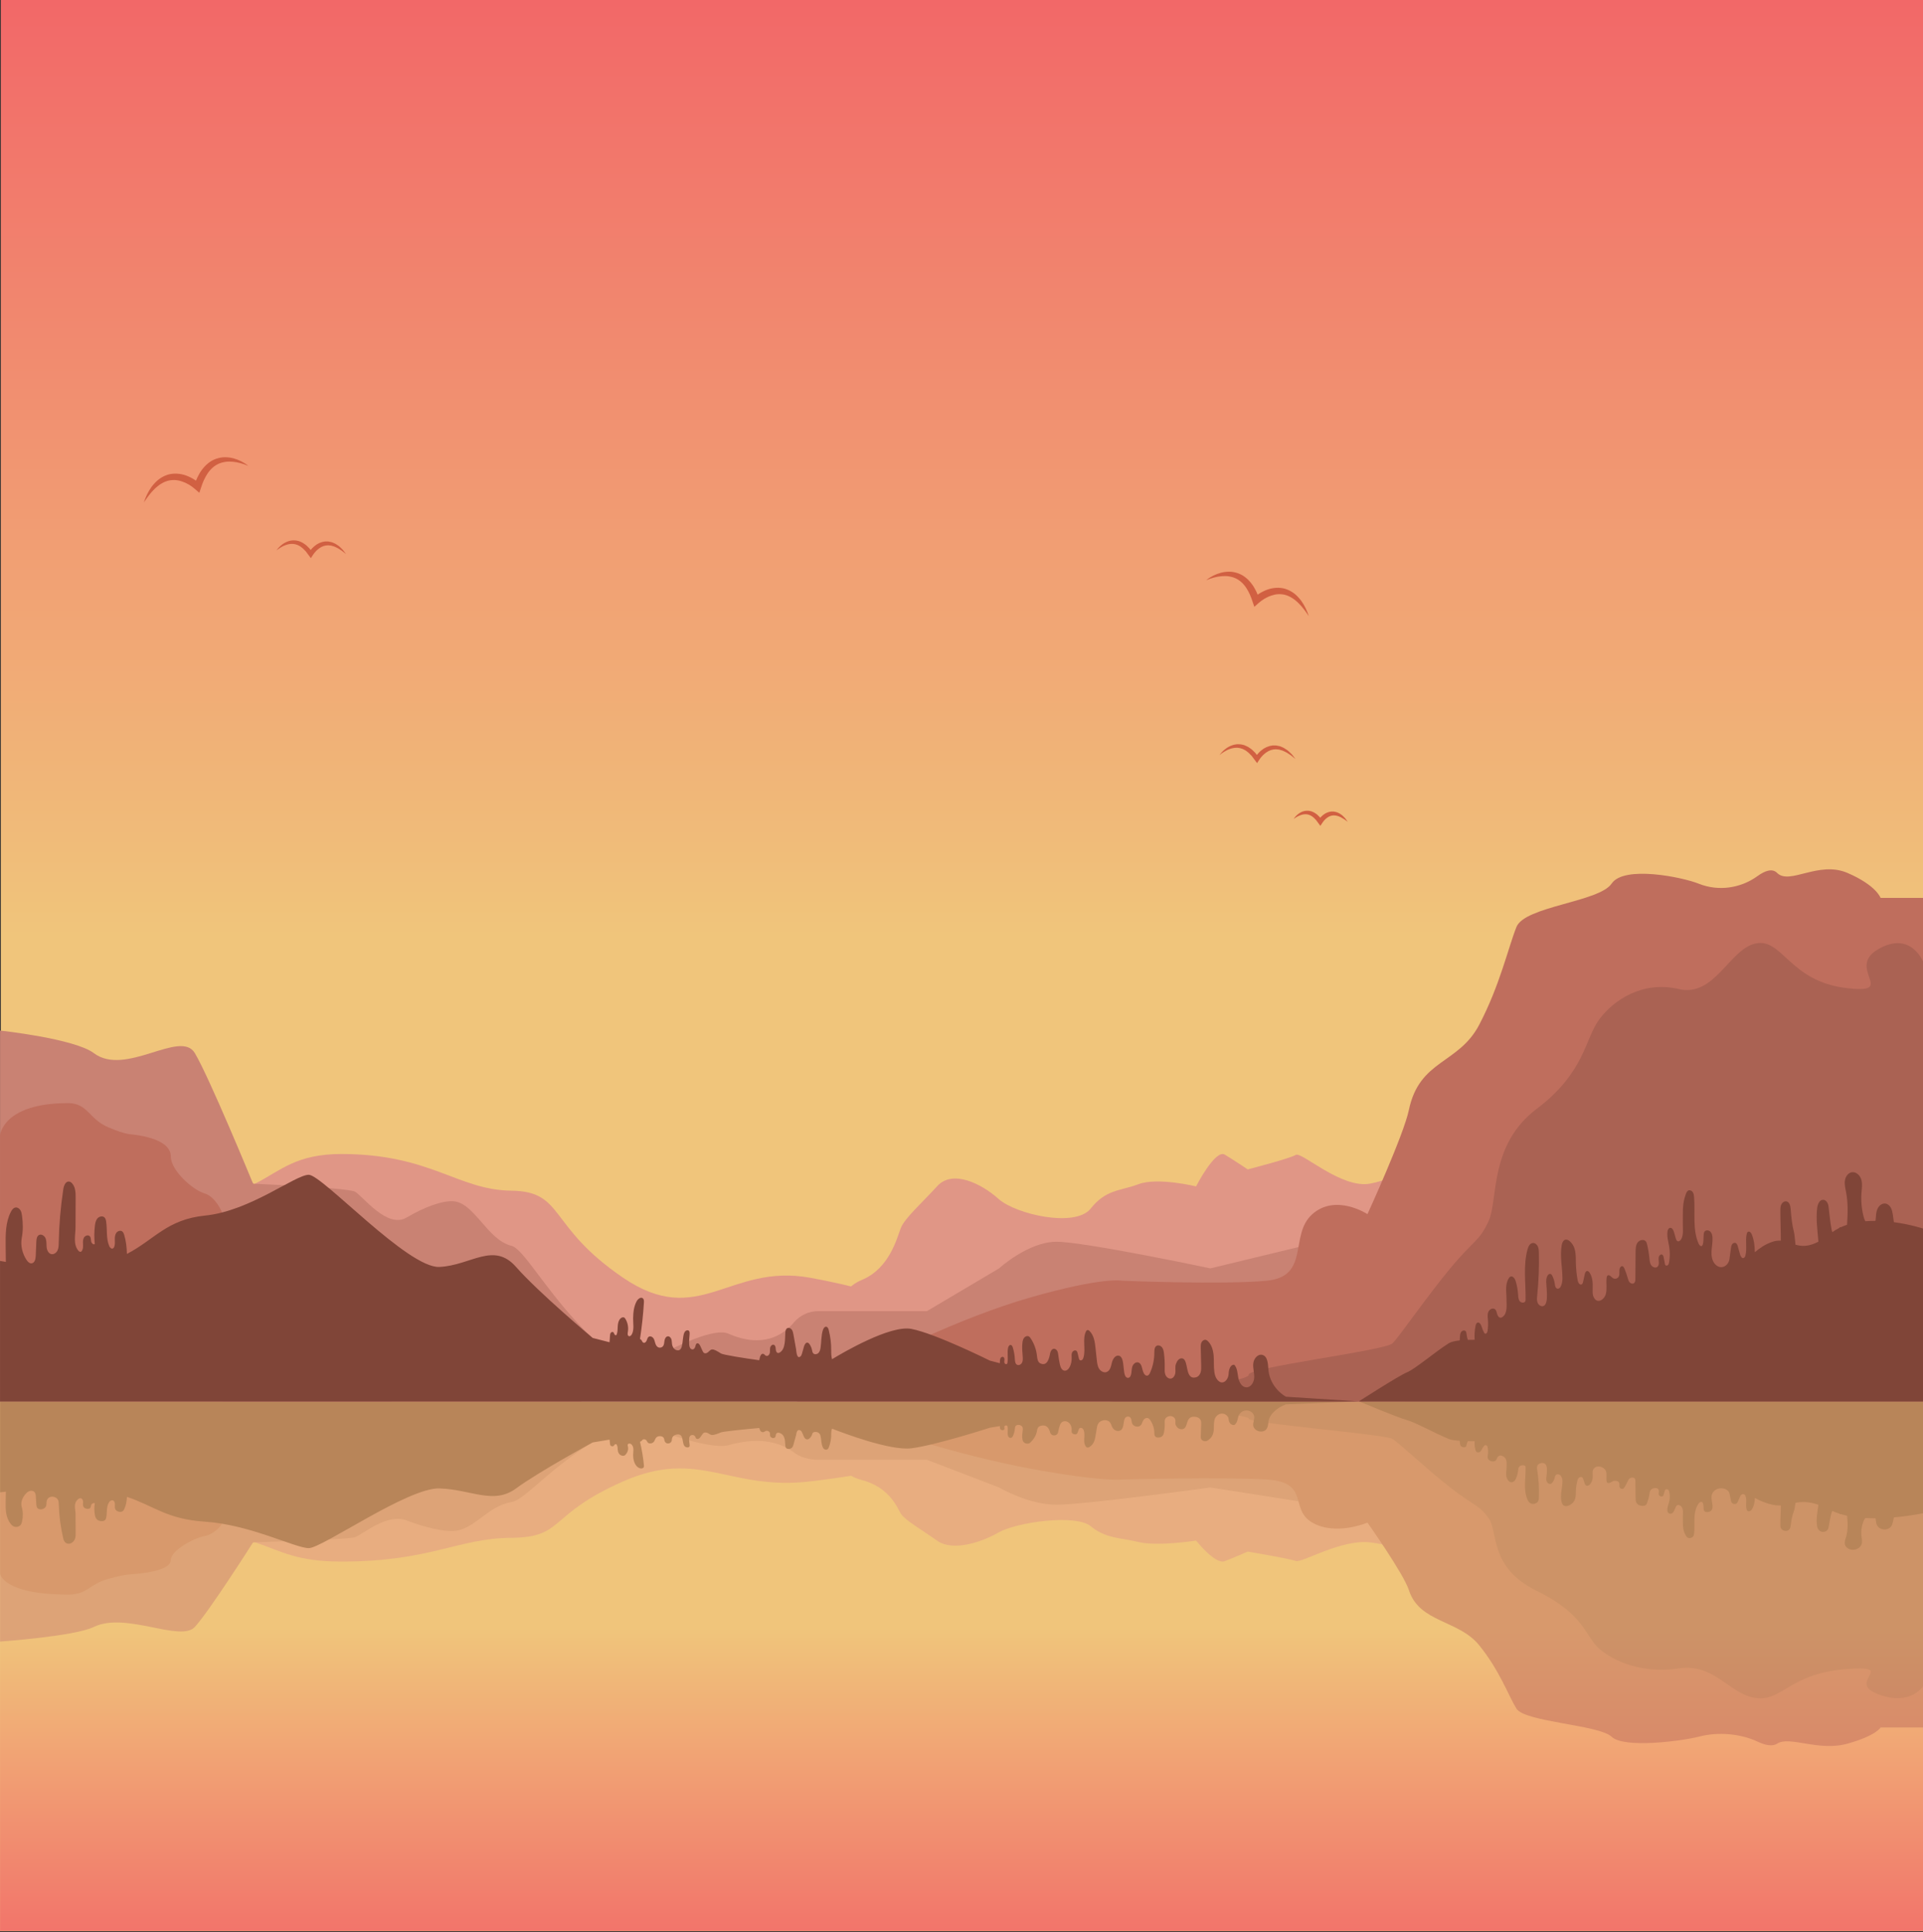 <?xml version="1.0" encoding="UTF-8" standalone="no"?>
<!-- Created with Inkscape (http://www.inkscape.org/) -->

<svg
   xmlns:dc="http://purl.org/dc/elements/1.1/"
   xmlns:cc="http://creativecommons.org/ns#"
   xmlns:rdf="http://www.w3.org/1999/02/22-rdf-syntax-ns#"
   xmlns:svg="http://www.w3.org/2000/svg"
   xmlns="http://www.w3.org/2000/svg"
   xmlns:sodipodi="http://sodipodi.sourceforge.net/DTD/sodipodi-0.dtd"
   xmlns:inkscape="http://www.inkscape.org/namespaces/inkscape"
   width="211.129mm"
   height="212.08mm"
   viewBox="0 0 211.129 212.08"
   version="1.1"
   id="svg8"
   inkscape:version="0.92.4 (5da689c313, 2019-01-14)"
   sodipodi:docname="landscape.svg">
  <rect x="0" y="0" width="211.129" height="212.08" fill="#333333" stroke="none"/>
  <defs
     id="defs2">
    <linearGradient
       id="linearGradient845"
       spreadMethod="pad"
       gradientTransform="matrix(0,576.675,576.675,0,400.333,222.214)"
       gradientUnits="userSpaceOnUse"
       y2="0"
       x2="1"
       y1="0"
       x1="0">
      <stop
         id="stop837"
         offset="0"
         style="stop-opacity:1;stop-color:#f0c57b" />
      <stop
         id="stop839"
         offset="0.328"
         style="stop-opacity:1;stop-color:#f0c57b" />
      <stop
         id="stop841"
         offset="0.996"
         style="stop-opacity:1;stop-color:#f26868" />
      <stop
         id="stop843"
         offset="1"
         style="stop-opacity:1;stop-color:#f26868" />
    </linearGradient>
    <linearGradient
       id="linearGradient871"
       spreadMethod="pad"
       gradientTransform="matrix(0,-189.283,-189.283,0,400,169)"
       gradientUnits="userSpaceOnUse"
       y2="0"
       x2="1"
       y1="0"
       x1="0">
      <stop
         id="stop863"
         offset="0"
         style="stop-opacity:1;stop-color:#f0c57b" />
      <stop
         id="stop865"
         offset="0.231"
         style="stop-opacity:1;stop-color:#f0c57b" />
      <stop
         id="stop867"
         offset="0.996"
         style="stop-opacity:1;stop-color:#f26868" />
      <stop
         id="stop869"
         offset="1"
         style="stop-opacity:1;stop-color:#f26868" />
    </linearGradient>
    <clipPath
       id="clipPath881"
       clipPathUnits="userSpaceOnUse">
      <path
         inkscape:connector-curvature="0"
         id="path879"
         d="M 0,800 H 800 V 0 H 0 Z" />
    </clipPath>
    <clipPath
       id="clipPath889"
       clipPathUnits="userSpaceOnUse">
      <path
         inkscape:connector-curvature="0"
         id="path887"
         d="M 2,684.126 H 801.744 V 488.643 H 2 Z" />
    </clipPath>
    <clipPath
       id="clipPath893"
       clipPathUnits="userSpaceOnUse">
      <path
         inkscape:connector-curvature="0"
         id="path891"
         d="m 798.55,660.726 c -13.902,45.356 -102.015,14.353 -125.802,-6.028 -17.433,-14.936 -36.282,-36.936 -58.19,-30.078 -7.691,2.408 -13.783,8.155 -20.435,12.705 -25.361,17.345 -61.878,16.27 -86.175,-2.538 -15.191,-11.76 -27.778,-30.381 -46.968,-31.29 -10.637,-0.503 -20.758,4.885 -31.398,5.302 -25.236,0.989 -42.338,-24.304 -63.554,-38.004 -23.575,-15.225 -44.414,-10.386 -69.843,-6.307 -22.558,3.619 -46.339,0.393 -69.145,-1.944 -31.917,-3.27 -66.156,-15.339 -98.04,-15.372 -6,0 -127,-20 -127,-20 0,0 95,-15.993 145,-10.996 50,4.996 25.273,5.386 70.801,0 45.529,-5.387 96.711,-19.004 116.955,-17.004 20.244,2 -10.526,-0.398 62.859,-0.199 73.385,0.199 78.526,-10.936 150.973,-10.304 72.447,0.632 79.597,20.51 124.005,27.507 C 717,523.172 800,513.482 800,513.482 v 80.656 c 0,15.03 4.755,46.263 -1.438,66.548 -0.004,0.013 -0.008,0.027 -0.012,0.04" />
    </clipPath>
    <linearGradient
       id="linearGradient905"
       spreadMethod="pad"
       gradientTransform="matrix(0,-126.228,126.228,0,401.872,643.12)"
       gradientUnits="userSpaceOnUse"
       y2="0"
       x2="1"
       y1="0"
       x1="0">
      <stop
         id="stop899"
         offset="0"
         style="stop-opacity:1;stop-color:#ffffff" />
      <stop
         id="stop901"
         offset="0.621"
         style="stop-opacity:1;stop-color:#ffffff" />
      <stop
         id="stop903"
         offset="1"
         style="stop-opacity:0;stop-color:#ffffff" />
    </linearGradient>
    <mask
       id="mask907"
       height="1"
       width="1"
       y="0"
       x="0"
       maskUnits="userSpaceOnUse">
      <g
         id="g917">
        <g
           id="g915">
          <g
             id="g913">
            <g
               id="g911">
              <path
                 inkscape:connector-curvature="0"
                 id="path909"
                 style="fill:url(#linearGradient905);stroke:none"
                 d="M -32768,32767 H 32767 V -32768 H -32768 Z" />
            </g>
          </g>
        </g>
      </g>
    </mask>
    <linearGradient
       id="linearGradient925"
       spreadMethod="pad"
       gradientTransform="matrix(0,-126.228,126.228,0,401.872,643.12)"
       gradientUnits="userSpaceOnUse"
       y2="0"
       x2="1"
       y1="0"
       x1="0">
      <stop
         id="stop919"
         offset="0"
         style="stop-opacity:1;stop-color:#ffffff" />
      <stop
         id="stop921"
         offset="0.621"
         style="stop-opacity:1;stop-color:#ffffff" />
      <stop
         id="stop923"
         offset="1"
         style="stop-opacity:1;stop-color:#ffffff" />
    </linearGradient>
    <clipPath
       id="clipPath951"
       clipPathUnits="userSpaceOnUse">
      <path
         inkscape:connector-curvature="0"
         id="path949"
         d="M 0,497.523 H 606.55 V 285.144 H 0 Z" />
    </clipPath>
    <clipPath
       id="clipPath955"
       clipPathUnits="userSpaceOnUse">
      <path
         inkscape:connector-curvature="0"
         id="path953"
         d="m 0.333,483.653 c 0,0 26.667,24.137 66.667,8.729 40,-15.409 37.86,-34.575 47.93,-42.992 10.07,-8.417 17.053,-23.809 48.07,-10.417 31.017,13.393 45.697,17.471 64.849,-5.265 19.151,-22.735 -2.025,-40.735 25.563,-54.735 27.588,-14 37.885,8 61.737,0 23.851,-8 43.409,-42 60.63,-39 17.221,3 59.317,10.656 67.048,8.554 7.731,-2.103 163.723,-19.329 163.723,-19.329 0,0 -213.797,2.109 -240.906,-16.891 -27.108,-19 -36.052,-38.667 -58.348,-19 C 285,312.973 263,339.423 215,329.198 167,318.973 180.769,313.64 143.884,312.307 107,310.973 72.546,351.809 52.773,357.391 33,362.973 0,348.527 0,348.527 Z" />
    </clipPath>
    <linearGradient
       id="linearGradient967"
       spreadMethod="pad"
       gradientTransform="matrix(0,-121.062,-121.062,0,303.275,452.973)"
       gradientUnits="userSpaceOnUse"
       y2="0"
       x2="1"
       y1="0"
       x1="0">
      <stop
         id="stop961"
         offset="0"
         style="stop-opacity:1;stop-color:#ffffff" />
      <stop
         id="stop963"
         offset="0.303"
         style="stop-opacity:1;stop-color:#ffffff" />
      <stop
         id="stop965"
         offset="1"
         style="stop-opacity:0;stop-color:#ffffff" />
    </linearGradient>
    <mask
       id="mask969"
       height="1"
       width="1"
       y="0"
       x="0"
       maskUnits="userSpaceOnUse">
      <g
         id="g979">
        <g
           id="g977">
          <g
             id="g975">
            <g
               id="g973">
              <path
                 inkscape:connector-curvature="0"
                 id="path971"
                 style="fill:url(#linearGradient967);stroke:none"
                 d="M -32768,32767 H 32767 V -32768 H -32768 Z" />
            </g>
          </g>
        </g>
      </g>
    </mask>
    <linearGradient
       id="linearGradient987"
       spreadMethod="pad"
       gradientTransform="matrix(0,-121.062,-121.062,0,303.275,452.973)"
       gradientUnits="userSpaceOnUse"
       y2="0"
       x2="1"
       y1="0"
       x1="0">
      <stop
         id="stop981"
         offset="0"
         style="stop-opacity:1;stop-color:#ffffff" />
      <stop
         id="stop983"
         offset="0.303"
         style="stop-opacity:1;stop-color:#ffffff" />
      <stop
         id="stop985"
         offset="1"
         style="stop-opacity:1;stop-color:#ffffff" />
    </linearGradient>
    <clipPath
       id="clipPath1013"
       clipPathUnits="userSpaceOnUse">
      <path
         inkscape:connector-curvature="0"
         id="path1011"
         d="m 180.578,452.717 c 0,-76.735 62.205,-138.94 138.94,-138.94 v 0 c 76.735,0 138.94,62.205 138.94,138.94 v 0 c 0,76.735 -62.205,138.94 -138.94,138.94 v 0 c -76.735,0 -138.94,-62.205 -138.94,-138.94" />
    </clipPath>
    <linearGradient
       id="linearGradient1029"
       spreadMethod="pad"
       gradientTransform="matrix(0,-285.618,-285.618,0,319.518,597.8)"
       gradientUnits="userSpaceOnUse"
       y2="0"
       x2="1"
       y1="0"
       x1="0">
      <stop
         id="stop1023"
         offset="0"
         style="stop-opacity:1;stop-color:#ffffff" />
      <stop
         id="stop1025"
         offset="0.231"
         style="stop-opacity:1;stop-color:#ffffff" />
      <stop
         id="stop1027"
         offset="1"
         style="stop-opacity:0;stop-color:#ffffff" />
    </linearGradient>
    <mask
       id="mask1031"
       height="1"
       width="1"
       y="0"
       x="0"
       maskUnits="userSpaceOnUse">
      <g
         id="g1041">
        <g
           id="g1039">
          <g
             id="g1037">
            <g
               id="g1035">
              <path
                 inkscape:connector-curvature="0"
                 id="path1033"
                 style="fill:url(#linearGradient1029);stroke:none"
                 d="M -32768,32767 H 32767 V -32768 H -32768 Z" />
            </g>
          </g>
        </g>
      </g>
    </mask>
    <linearGradient
       id="linearGradient1053"
       spreadMethod="pad"
       gradientTransform="matrix(0,-285.618,-285.618,0,319.518,597.8)"
       gradientUnits="userSpaceOnUse"
       y2="0"
       x2="1"
       y1="0"
       x1="0">
      <stop
         id="stop1047"
         offset="0"
         style="stop-opacity:1;stop-color:#ffffff" />
      <stop
         id="stop1049"
         offset="0.231"
         style="stop-opacity:1;stop-color:#ffffff" />
      <stop
         id="stop1051"
         offset="1"
         style="stop-opacity:1;stop-color:#ffffff" />
    </linearGradient>
    <clipPath
       id="clipPath1063"
       clipPathUnits="userSpaceOnUse">
      <path
         inkscape:connector-curvature="0"
         id="path1061"
         d="M 0,800 H 800 V 0 H 0 Z" />
    </clipPath>
    <clipPath
       id="clipPath1111"
       clipPathUnits="userSpaceOnUse">
      <path
         inkscape:connector-curvature="0"
         id="path1109"
         d="M 0,219.028 H 800 V 76.509 H 0 Z" />
    </clipPath>
    <clipPath
       id="clipPath1183"
       clipPathUnits="userSpaceOnUse">
      <path
         inkscape:connector-curvature="0"
         id="path1181"
         d="m 166.968,509.162 c -29.2,-4.027 -27.421,-35.273 -27.421,-35.273 v 0 c 0,0 -5.813,17.701 -16.127,14.263 v 0 c -10.315,-3.438 -10.205,-20.131 -10.205,-20.131 v 0 L 62.68,459.884 h 200.639 l -20.714,5.73 c 0,0 -3.057,32.853 -27.504,32.089 v 0 c -21.885,-0.684 -20.907,-20.629 -20.907,-20.629 v 0 c 0,0 -4.657,32.276 -24.544,32.277 v 0 c -0.865,0 -1.758,-0.061 -2.682,-0.189" />
    </clipPath>
    <linearGradient
       id="linearGradient1199"
       spreadMethod="pad"
       gradientTransform="matrix(0,44.623,44.623,0,163,459.884)"
       gradientUnits="userSpaceOnUse"
       y2="0"
       x2="1"
       y1="0"
       x1="0">
      <stop
         id="stop1193"
         offset="0"
         style="stop-opacity:0;stop-color:#ffffff" />
      <stop
         id="stop1195"
         offset="0.545"
         style="stop-opacity:1;stop-color:#ffffff" />
      <stop
         id="stop1197"
         offset="1"
         style="stop-opacity:1;stop-color:#ffffff" />
    </linearGradient>
    <mask
       id="mask1201"
       height="1"
       width="1"
       y="0"
       x="0"
       maskUnits="userSpaceOnUse">
      <g
         id="g1211">
        <g
           id="g1209">
          <g
             id="g1207">
            <g
               id="g1205">
              <path
                 inkscape:connector-curvature="0"
                 id="path1203"
                 style="fill:url(#linearGradient1199);stroke:none"
                 d="M -32768,32767 H 32767 V -32768 H -32768 Z" />
            </g>
          </g>
        </g>
      </g>
    </mask>
    <linearGradient
       id="linearGradient1223"
       spreadMethod="pad"
       gradientTransform="matrix(0,44.623,44.623,0,163,459.884)"
       gradientUnits="userSpaceOnUse"
       y2="0"
       x2="1"
       y1="0"
       x1="0">
      <stop
         id="stop1217"
         offset="0"
         style="stop-opacity:1;stop-color:#ffffff" />
      <stop
         id="stop1219"
         offset="0.545"
         style="stop-opacity:1;stop-color:#ffffff" />
      <stop
         id="stop1221"
         offset="1"
         style="stop-opacity:1;stop-color:#ffffff" />
    </linearGradient>
    <clipPath
       id="clipPath1233"
       clipPathUnits="userSpaceOnUse">
      <path
         inkscape:connector-curvature="0"
         id="path1231"
         d="m 501.402,370.826 c 0,0 -3.33,14.076 -17.529,12.462 v 0 c -16.272,-1.848 -15.075,-17.75 -15.075,-17.75 v 0 c 0,0 -3.397,12.494 -19.687,8.875 v 0 C 439.126,372.194 437.277,361.1 437.277,361.1 v 0 c 0,0 -5.559,16.111 -17.751,16.641 v 0 c -17.012,0.74 -24.408,-17.751 -24.408,-17.751 v 0 l -56.582,-6.656 236.464,4.437 -30.107,7.767 c 0,0 0.142,29.954 -22.118,29.954 v 0 c -22.26,0 -21.373,-24.666 -21.373,-24.666" />
    </clipPath>
    <linearGradient
       id="linearGradient1249"
       spreadMethod="pad"
       gradientTransform="matrix(0,38.03,38.03,0,456.768,353.333)"
       gradientUnits="userSpaceOnUse"
       y2="0"
       x2="1"
       y1="0"
       x1="0">
      <stop
         id="stop1243"
         offset="0"
         style="stop-opacity:0;stop-color:#ffffff" />
      <stop
         id="stop1245"
         offset="0.545"
         style="stop-opacity:1;stop-color:#ffffff" />
      <stop
         id="stop1247"
         offset="1"
         style="stop-opacity:1;stop-color:#ffffff" />
    </linearGradient>
    <mask
       id="mask1251"
       height="1"
       width="1"
       y="0"
       x="0"
       maskUnits="userSpaceOnUse">
      <g
         id="g1261">
        <g
           id="g1259">
          <g
             id="g1257">
            <g
               id="g1255">
              <path
                 inkscape:connector-curvature="0"
                 id="path1253"
                 style="fill:url(#linearGradient1249);stroke:none"
                 d="M -32768,32767 H 32767 V -32768 H -32768 Z" />
            </g>
          </g>
        </g>
      </g>
    </mask>
    <linearGradient
       id="linearGradient1273"
       spreadMethod="pad"
       gradientTransform="matrix(0,38.03,38.03,0,456.768,353.333)"
       gradientUnits="userSpaceOnUse"
       y2="0"
       x2="1"
       y1="0"
       x1="0">
      <stop
         id="stop1267"
         offset="0"
         style="stop-opacity:1;stop-color:#ffffff" />
      <stop
         id="stop1269"
         offset="0.545"
         style="stop-opacity:1;stop-color:#ffffff" />
      <stop
         id="stop1271"
         offset="1"
         style="stop-opacity:1;stop-color:#ffffff" />
    </linearGradient>
    <clipPath
       id="clipPath1283"
       clipPathUnits="userSpaceOnUse">
      <path
         inkscape:connector-curvature="0"
         id="path1281"
         d="m 730.155,580.157 c -36.123,-0.116 -40.499,-34.498 -40.499,-34.498 v 0 c 0,0 -2.076,13.93 -23.742,13.597 v 0 c -21.487,-0.331 -21.699,-19.597 -21.699,-19.597 v 0 c 0,0 -0.139,27.831 -17.967,28.498 v 0 c -29.335,1.099 -28.086,-29.998 -28.086,-29.998 v 0 c 0,0 -6.75,15.43 -23.248,12.43 v 0 c -16.5,-2.999 -19.667,-17 -19.667,-17 v 0 l -91.63,-8.93 h 334.034 l -32.404,5.931 c 0,0 3.32,49.563 -34.95,49.567 v 0 c -0.049,0 -0.093,0 -0.142,0" />
    </clipPath>
    <linearGradient
       id="linearGradient1299"
       spreadMethod="pad"
       gradientTransform="matrix(0,50.062,50.062,0,630.634,524.66)"
       gradientUnits="userSpaceOnUse"
       y2="0"
       x2="1"
       y1="0"
       x1="0">
      <stop
         id="stop1293"
         offset="0"
         style="stop-opacity:0;stop-color:#ffffff" />
      <stop
         id="stop1295"
         offset="0.697"
         style="stop-opacity:1;stop-color:#ffffff" />
      <stop
         id="stop1297"
         offset="1"
         style="stop-opacity:1;stop-color:#ffffff" />
    </linearGradient>
    <mask
       id="mask1301"
       height="1"
       width="1"
       y="0"
       x="0"
       maskUnits="userSpaceOnUse">
      <g
         id="g1311">
        <g
           id="g1309">
          <g
             id="g1307">
            <g
               id="g1305">
              <path
                 inkscape:connector-curvature="0"
                 id="path1303"
                 style="fill:url(#linearGradient1299);stroke:none"
                 d="M -32768,32767 H 32767 V -32768 H -32768 Z" />
            </g>
          </g>
        </g>
      </g>
    </mask>
    <linearGradient
       id="linearGradient1323"
       spreadMethod="pad"
       gradientTransform="matrix(0,50.062,50.062,0,630.634,524.66)"
       gradientUnits="userSpaceOnUse"
       y2="0"
       x2="1"
       y1="0"
       x1="0">
      <stop
         id="stop1317"
         offset="0"
         style="stop-opacity:1;stop-color:#ffffff" />
      <stop
         id="stop1319"
         offset="0.697"
         style="stop-opacity:1;stop-color:#ffffff" />
      <stop
         id="stop1321"
         offset="1"
         style="stop-opacity:1;stop-color:#ffffff" />
    </linearGradient>
    <clipPath
       id="clipPath1333"
       clipPathUnits="userSpaceOnUse">
      <path
         inkscape:connector-curvature="0"
         id="path1331"
         d="M 0,800 H 800 V 0 H 0 Z" />
    </clipPath>
  </defs>
  <sodipodi:namedview
     id="base"
     pagecolor="#ffffff"
     bordercolor="#666666"
     borderopacity="1.0"
     inkscape:pageopacity="0.0"
     inkscape:pageshadow="2"
     inkscape:zoom="0.49497475"
     inkscape:cx="613.79579"
     inkscape:cy="179.95651"
     inkscape:document-units="mm"
     inkscape:current-layer="layer1"
     showgrid="false"
     inkscape:window-width="1680"
     inkscape:window-height="987"
     inkscape:window-x="-8"
     inkscape:window-y="51"
     inkscape:window-maximized="1"
     fit-margin-top="0"
     fit-margin-left="0"
     fit-margin-right="0"
     fit-margin-bottom="0" />
  <g
     inkscape:label="Layer 1"
     inkscape:groupmode="layer"
     id="layer1"
     style="display:inline"
     transform="translate(0.58,0.274)">
    <g
       transform="matrix(0.353,0,0,-0.353,-8.063,413.862)"
       inkscape:label="89402-OKS7OD-583"
       id="g823">
      <g
         id="g825"
         transform="matrix(0.748,0,0,0.752,21.213,572.757)">
        <g
           id="g827">
          <g
             id="g833">
            <g
               id="g835">
              <path
                 inkscape:connector-curvature="0"
                 id="path847"
                 style="fill:url(#linearGradient845);stroke:none"
                 d="M 0.333,219.167 H 800 v 580.5 H 0.333 Z" />
            </g>
          </g>
        </g>
      </g>
      <path
         inkscape:connector-curvature="0"
         id="path849"
         style="fill:#fde58f;fill-opacity:1;fill-rule:nonzero;stroke:none;stroke-width:0.75"
         d="M 21.213,572.757 H 619.688 V 737.396 H 21.213 Z" />
      <g
         id="g851"
         transform="matrix(0.748,0,0,0.752,21.213,572.757)">
        <g
           id="g853">
          <g
             id="g859">
            <g
               id="g861">
              <path
                 inkscape:connector-curvature="0"
                 id="path873"
                 style="fill:url(#linearGradient871);stroke:none"
                 d="M 0,0 H 800 V 219 H 0 Z" />
            </g>
          </g>
        </g>
      </g>
      <g
         id="g875"
         transform="matrix(0.748,0,0,0.752,21.213,572.757)">
        <g
           clip-path="url(#clipPath881)"
           id="g877">
          <g
             id="g883">
            <g
               id="g885" />
            <g
               id="g943">
              <g
                 style="opacity:0.2"
                 id="g941"
                 clip-path="url(#clipPath889)">
                <g
                   id="g939">
                  <g
                     id="g937"
                     clip-path="url(#clipPath893)">
                    <g
                       id="g935">
                      <g
                         id="g927" />
                      <g
                         id="g933"
                         mask="url(#mask907)">
                        <g
                           id="g931">
                          <path
                             inkscape:connector-curvature="0"
                             id="path929"
                             style="fill:url(#linearGradient925);stroke:none"
                             d="m 798.55,660.726 c -13.902,45.356 -102.015,14.353 -125.802,-6.028 -17.433,-14.936 -36.282,-36.936 -58.19,-30.078 -7.691,2.408 -13.783,8.155 -20.435,12.705 -25.361,17.345 -61.878,16.27 -86.175,-2.538 -15.191,-11.76 -27.778,-30.381 -46.968,-31.29 -10.637,-0.503 -20.758,4.885 -31.398,5.302 -25.236,0.989 -42.338,-24.304 -63.554,-38.004 -23.575,-15.225 -44.414,-10.386 -69.843,-6.307 -22.558,3.619 -46.339,0.393 -69.145,-1.944 -31.917,-3.27 -66.156,-15.339 -98.04,-15.372 -6,0 -127,-20 -127,-20 0,0 95,-15.993 145,-10.996 50,4.996 25.273,5.386 70.801,0 45.529,-5.387 96.711,-19.004 116.955,-17.004 20.244,2 -10.526,-0.398 62.859,-0.199 73.385,0.199 78.526,-10.936 150.973,-10.304 72.447,0.632 79.597,20.51 124.005,27.507 C 717,523.172 800,513.482 800,513.482 v 80.656 c 0,15.03 4.755,46.263 -1.438,66.548 -0.004,0.013 -0.008,0.027 -0.012,0.04" />
                        </g>
                      </g>
                    </g>
                  </g>
                </g>
              </g>
            </g>
          </g>
          <g
             id="g945">
            <g
               id="g947" />
            <g
               id="g1005">
              <g
                 style="opacity:0.3"
                 id="g1003"
                 clip-path="url(#clipPath951)">
                <g
                   id="g1001">
                  <g
                     id="g999"
                     clip-path="url(#clipPath955)">
                    <g
                       id="g997">
                      <g
                         id="g989" />
                      <g
                         id="g995"
                         mask="url(#mask969)">
                        <g
                           id="g993">
                          <path
                             inkscape:connector-curvature="0"
                             id="path991"
                             style="fill:url(#linearGradient987);stroke:none"
                             d="m 0.333,483.653 c 0,0 26.667,24.137 66.667,8.729 40,-15.409 37.86,-34.575 47.93,-42.992 10.07,-8.417 17.053,-23.809 48.07,-10.417 31.017,13.393 45.697,17.471 64.849,-5.265 19.151,-22.735 -2.025,-40.735 25.563,-54.735 27.588,-14 37.885,8 61.737,0 23.851,-8 43.409,-42 60.63,-39 17.221,3 59.317,10.656 67.048,8.554 7.731,-2.103 163.723,-19.329 163.723,-19.329 0,0 -213.797,2.109 -240.906,-16.891 -27.108,-19 -36.052,-38.667 -58.348,-19 C 285,312.973 263,339.423 215,329.198 167,318.973 180.769,313.64 143.884,312.307 107,310.973 72.546,351.809 52.773,357.391 33,362.973 0,348.527 0,348.527 Z" />
                        </g>
                      </g>
                    </g>
                  </g>
                </g>
              </g>
            </g>
          </g>
        </g>
      </g>
      <g
         id="g1007"
         transform="matrix(0.748,0,0,0.752,21.213,572.757)">
        <g
           clip-path="url(#clipPath1013)"
           id="g1009">
          <g
             id="g1015">
            <g
               id="g1017" />
            <g
               mask="url(#mask1031)"
               id="g1043">
              <g
                 id="g1045">
                <path
                   inkscape:connector-curvature="0"
                   id="path1055"
                   style="fill:url(#linearGradient1053);stroke:none"
                   d="m 180.578,452.717 c 0,-76.735 62.205,-138.94 138.94,-138.94 v 0 c 76.735,0 138.94,62.205 138.94,138.94 v 0 c 0,76.735 -62.205,138.94 -138.94,138.94 v 0 c -76.735,0 -138.94,-62.205 -138.94,-138.94" />
              </g>
            </g>
          </g>
        </g>
      </g>
      <g
         id="g1057"
         transform="matrix(0.748,0,0,0.752,21.213,572.757)">
        <g
           clip-path="url(#clipPath1063)"
           id="g1059">
          <g
             transform="translate(472.852,219)"
             id="g1065">
            <path
               inkscape:connector-curvature="0"
               id="path1067"
               style="fill:#e09686;fill-opacity:1;fill-rule:nonzero;stroke:none"
               d="m 0,0 c 0,0 -68.569,39.054 -136.101,51.143 -33.716,6.035 -46.081,-21.387 -77.696,0 -31.616,21.387 -24.177,35.703 -46.494,35.984 -22.316,0.28 -33.475,15.158 -70.669,15.158 -37.195,0 -26.037,-26.966 -92.987,-15.158 -16.259,2.867 -34.405,0 -34.405,0 V 0 Z" />
          </g>
          <g
             transform="translate(584.198,316.244)"
             id="g1069">
            <path
               inkscape:connector-curvature="0"
               id="path1071"
               style="fill:#e09686;fill-opacity:1;fill-rule:nonzero;stroke:none"
               d="m 0,0 c 0,0 -2.391,-4.783 -14.347,-7.174 -11.957,-2.391 -28.695,13.337 -31.087,11.85 -2.391,-1.488 -19.958,-5.999 -19.958,-5.999 0,0 -5.548,3.7 -9.534,6.098 -3.985,2.399 -11.956,-13.127 -11.956,-13.127 0,0 -15.941,3.871 -23.912,0.93 -7.971,-2.94 -13.551,-2.143 -19.927,-10.114 -6.377,-7.971 -31.086,-2.391 -38.26,3.986 -7.174,6.376 -19.13,12.264 -25.507,5.335 -6.376,-6.93 -13.55,-13.306 -15.144,-17.292 -1.594,-3.985 -4.61,-16.738 -16.254,-21.521 -11.644,-4.782 -10.954,-18.333 -10.954,-18.333 0,0 -27.345,-31.883 -25.177,-31.883 H 0 Z" />
          </g>
          <g
             transform="translate(0,372.333)"
             id="g1073">
            <path
               inkscape:connector-curvature="0"
               id="path1075"
               style="fill:#c98273;fill-opacity:1;fill-rule:nonzero;stroke:none"
               d="m 0,0 c 0,0 31,-3.333 39,-9.333 13.194,-9.896 36,10 42,0 6,-10 24,-53.481 24,-53.481 l 58,-90.519 H 0 Z" />
          </g>
          <g
             transform="translate(92.333,309.519)"
             id="g1077">
            <path
               inkscape:connector-curvature="0"
               id="path1079"
               style="fill:#c98273;fill-opacity:1;fill-rule:nonzero;stroke:none"
               d="m 0,0 c 0,0 52,-1.853 55.333,-3.853 3.334,-2 13.334,-15.333 21.334,-10.667 8,4.667 14.91,6.985 19.333,6.768 8.865,-0.434 14.333,-16.101 24.333,-18.434 9.182,-2.143 33.795,-61 89.397,-64.334 L 0,-90.52 Z" />
          </g>
          <g
             transform="translate(242,219)"
             id="g1081">
            <path
               inkscape:connector-curvature="0"
               id="path1083"
               style="fill:#c98273;fill-opacity:1;fill-rule:nonzero;stroke:none"
               d="m 0,0 c 0,0 49.333,33 60.851,28 14.301,-6.208 22.793,-0.59 27.276,4.683 2.522,2.965 6.231,4.644 10.124,4.644 h 45.158 L 173.399,55 c 0,0 12.101,11 23.851,11 11.75,0 63.998,-11 63.998,-11 L 307,66 323,0 Z" />
          </g>
          <g
             transform="translate(0,329)"
             id="g1085">
            <path
               inkscape:connector-curvature="0"
               id="path1087"
               style="fill:#bf6e5d;fill-opacity:1;fill-rule:nonzero;stroke:none"
               d="M 0,0 C 0,0 1,13.333 28.333,13.333 36.471,13.333 37,6.667 45,3.333 53,0 53.667,0.667 57.667,0 61.667,-0.667 71,-2.667 71,-8.667 c 0,-6 9.333,-14 14,-15.333 4.667,-1.333 7.333,-7.887 7.333,-7.887 L 242,-110 H 0 Z" />
          </g>
          <g
             transform="translate(800,427.187)"
             id="g1089">
            <path
               inkscape:connector-curvature="0"
               id="path1091"
               style="fill:#bf6e5d;fill-opacity:1;fill-rule:nonzero;stroke:none"
               d="m 0,0 h -18.066 c 0,0 -1.72,5.162 -13.764,10.323 -12.044,5.162 -24.088,-5.161 -29.25,0 -2.032,2.033 -5.131,0.864 -8.142,-1.3 -7.084,-5.09 -16.218,-6.376 -24.341,-3.197 -0.069,0.027 -0.138,0.054 -0.207,0.081 -6.882,2.696 -30.97,7.627 -36.132,0 -5.161,-7.628 -36.131,-9.348 -39.572,-17.951 -3.441,-8.603 -6.882,-24.088 -15.485,-40.433 -8.603,-16.345 -24.877,-14.271 -29.25,-35.271 -2.133,-10.246 -17.205,-43.014 -17.205,-43.014 0,0 -13.143,8.603 -22.917,0 -9.774,-8.603 -0.737,-25.808 -19.02,-27.529 -18.282,-1.72 -60.142,0 -60.142,0 0,0 -7.662,1.721 -37.959,-6.882 -30.297,-8.603 -63.112,-25.602 -63.112,-25.602 l -34.286,-17.412 H 0 Z" />
          </g>
          <g
             transform="translate(800,400)"
             id="g1093">
            <path
               inkscape:connector-curvature="0"
               id="path1095"
               style="fill:#aa6253;fill-opacity:1;fill-rule:nonzero;stroke:none"
               d="M 0,0 C 0,0 -5,14 -19,6 -33,-2 -10,-13 -33,-10 -56,-7 -59,10.681 -70,8.341 -81,6 -87,-14.011 -102,-10.505 -117,-7 -129,-15 -135,-23 c -6,-8 -6,-22 -26,-37 -20,-15 -16,-37.691 -20,-46.345 -4,-8.655 -6,-7.655 -16,-19.655 -10,-12 -21,-28 -24,-31 -3,-3 -60.578,-10 -59.789,-13 0.789,-3 -57.942,-11 -57.942,-11 H 0 Z" />
          </g>
          <g
             transform="translate(787.47,293.098)"
             id="g1097">
            <path
               inkscape:connector-curvature="0"
               id="path1099"
               style="fill:#804538;fill-opacity:1;fill-rule:nonzero;stroke:none"
               d="M 0,0 C -0.142,1.092 -0.293,2.182 -0.465,3.27 -0.617,4.225 -0.813,5.194 -1.292,6.034 -1.771,6.875 -2.58,7.578 -3.539,7.704 -4.598,7.842 -5.656,7.245 -6.299,6.393 -6.942,5.541 -7.228,4.471 -7.377,3.414 -7.469,2.757 -7.477,1.596 -7.643,0.55 -9.044,0.559 -10.46,0.511 -11.872,0.392 c -0.349,0.644 -0.587,1.367 -0.768,2.081 -0.797,3.161 -1.078,6.453 -0.827,9.704 0.139,1.807 0.437,3.662 -0.067,5.403 -0.503,1.741 -2.125,3.334 -3.918,3.07 -1.575,-0.232 -2.663,-1.808 -2.906,-3.382 -0.243,-1.573 0.155,-3.165 0.46,-4.727 0.891,-4.565 0.721,-9.056 0.429,-13.617 -0.852,-0.279 -1.68,-0.608 -2.491,-0.972 -0.306,0.087 -0.603,-0.094 -0.816,-0.386 -0.978,-0.486 -1.915,-1.045 -2.807,-1.679 -0.16,0.367 -0.251,0.772 -0.329,1.169 -0.63,3.239 -0.853,6.37 -1.287,9.608 -0.164,1.224 -0.962,2.564 -2.196,2.594 -1.55,0.039 -2.314,-1.863 -2.499,-3.402 -0.557,-4.615 0.139,-9.267 0.514,-13.913 -4.126,-2.17 -6.998,-1.96 -9.523,-1.257 -0.263,2.041 -0.357,4.138 -0.634,5.194 -0.834,3.178 -1.118,6.217 -1.376,9.53 -0.101,1.308 -0.473,2.941 -1.76,3.197 -0.874,0.174 -1.746,-0.472 -2.13,-1.277 -0.384,-0.804 -0.396,-1.73 -0.4,-2.622 -0.019,-4.078 0.225,-8.244 0.193,-12.361 -1.062,0.081 -2.194,-0.023 -3.46,-0.445 -3.184,-1.061 -5.31,-2.652 -7.349,-4.328 -0.03,2.519 -0.309,5.029 -1.252,7.348 -0.271,0.667 -0.904,1.436 -1.555,1.126 -0.357,-0.17 -0.501,-0.597 -0.583,-0.984 -0.61,-2.882 0.227,-5.944 -0.506,-8.798 -0.116,-0.452 -0.333,-0.956 -0.783,-1.08 -0.729,-0.201 -1.231,0.708 -1.437,1.435 -0.317,1.117 -0.635,2.234 -0.952,3.351 -0.168,0.59 -0.411,1.263 -0.992,1.458 -0.527,0.176 -1.115,-0.154 -1.417,-0.62 -0.301,-0.466 -0.383,-1.036 -0.458,-1.586 -0.197,-1.452 -0.394,-2.904 -0.591,-4.356 -0.418,-3.085 -3.706,-4.806 -6.059,-2.146 -1.246,1.409 -1.514,3.436 -1.413,5.314 0.102,1.878 0.514,3.745 0.396,5.622 -0.055,0.882 -0.257,1.813 -0.884,2.435 -0.627,0.623 -1.786,0.762 -2.356,0.088 -0.336,-0.397 -0.392,-0.952 -0.434,-1.47 -0.071,-0.877 0.02,-3.801 -0.637,-4.451 -0.455,-0.452 -1.16,0.203 -1.422,0.789 -2.674,5.961 -1.38,12.856 -1.925,19.367 -0.058,0.696 -0.149,1.422 -0.536,2.004 -0.387,0.583 -1.161,0.968 -1.804,0.695 -0.535,-0.227 -0.815,-0.809 -1.022,-1.351 -0.536,-1.399 -0.906,-2.86 -1.101,-4.344 -0.327,-2.497 -0.155,-5.012 -0.223,-7.521 -0.06,-2.169 0.413,-4.691 -0.544,-6.701 -0.316,-0.665 -1.024,-1.357 -1.685,-1.033 -0.392,0.192 -0.55,0.659 -0.671,1.079 -0.254,0.884 -0.507,1.768 -0.761,2.653 -0.245,0.854 -0.796,1.913 -1.67,1.748 -0.658,-0.123 -0.958,-0.893 -1.045,-1.558 -0.278,-2.131 0.414,-4.252 0.745,-6.375 0.325,-2.09 0.299,-4.235 -0.079,-6.316 -0.07,-0.387 -0.162,-0.792 -0.43,-1.08 -0.268,-0.288 -0.769,-0.395 -1.052,-0.122 -0.166,0.159 -0.217,0.401 -0.261,0.627 -0.168,0.873 -0.337,1.746 -0.505,2.62 -0.085,0.441 -0.213,0.941 -0.615,1.142 -0.663,0.33 -1.366,-0.472 -1.464,-1.206 -0.125,-0.931 0.208,-1.889 0.022,-2.81 -0.425,-2.102 -2.723,-1.437 -3.386,0.078 -0.343,0.782 -0.404,1.653 -0.488,2.503 -0.186,1.887 -0.502,3.762 -0.946,5.605 -0.112,0.465 -0.24,0.945 -0.545,1.313 -0.851,1.028 -2.653,0.589 -3.427,-0.498 -0.773,-1.087 -0.813,-2.515 -0.824,-3.85 -0.029,-3.714 -0.059,-7.428 -0.089,-11.142 -0.005,-0.671 -0.068,-1.454 -0.627,-1.824 -0.552,-0.364 -1.338,-0.102 -1.775,0.395 -0.436,0.497 -0.614,1.163 -0.796,1.799 -0.376,1.315 -0.826,2.609 -1.346,3.874 -0.199,0.483 -0.542,1.047 -1.062,0.997 -0.221,-0.021 -0.416,-0.16 -0.563,-0.327 -0.949,-1.078 -0.047,-2.934 -0.835,-4.136 -0.482,-0.735 -1.586,-0.967 -2.323,-0.489 -0.744,0.483 -1.472,1.592 -2.205,1.093 -0.303,-0.206 -0.388,-0.61 -0.432,-0.974 -0.27,-2.229 0.278,-4.564 -0.343,-6.755 -0.661,-2.338 -3.655,-4.216 -5.056,-1.177 -0.513,1.113 -0.426,2.396 -0.383,3.62 0.077,2.208 -0.06,4.543 -1.255,6.401 -0.243,0.377 -0.601,0.765 -1.049,0.737 -0.61,-0.037 -0.884,-0.769 -1.012,-1.367 -0.215,-1.006 -0.43,-2.011 -0.645,-3.017 -0.095,-0.445 -0.235,-0.949 -0.644,-1.146 -0.812,-0.391 -1.481,0.751 -1.646,1.637 -0.453,2.433 -0.705,4.904 -0.75,7.378 -0.045,2.425 0.061,5.219 -1.277,7.359 -1.552,2.482 -3.995,3.333 -4.628,-0.29 -0.796,-4.552 0.356,-9.206 0.319,-13.827 -0.008,-1.015 -0.259,-2.257 -0.712,-3.176 -0.269,-0.546 -0.872,-1.005 -1.458,-0.838 -0.749,0.213 -0.905,1.18 -1.007,1.952 -0.155,1.17 -0.509,2.314 -1.043,3.366 -0.18,0.355 -0.436,0.739 -0.831,0.788 -0.224,0.028 -0.449,-0.064 -0.635,-0.193 -0.667,-0.464 -0.895,-1.335 -1.019,-2.137 -0.307,-1.983 1.488,-10.414 -1.387,-11.021 -0.963,-0.204 -1.912,0.575 -2.256,1.496 -0.344,0.922 -0.238,1.942 -0.137,2.92 0.605,5.876 0.834,11.789 0.688,17.694 -0.023,0.907 -0.062,1.845 -0.464,2.659 -0.402,0.813 -1.269,1.469 -2.166,1.333 -1.145,-0.174 -1.741,-1.439 -2.057,-2.553 -1.892,-6.68 -0.747,-13.787 -0.827,-20.729 -0.003,-0.261 -0.009,-0.529 -0.113,-0.769 -0.368,-0.852 -1.735,-0.736 -2.319,-0.013 -0.583,0.723 -0.62,1.726 -0.681,2.653 -0.125,1.902 -0.46,3.789 -0.999,5.617 -0.316,1.071 -1.234,2.368 -2.239,1.884 -0.308,-0.148 -0.518,-0.44 -0.692,-0.733 -1.632,-2.752 -0.873,-5.748 -0.895,-8.741 -0.016,-2.262 0.491,-5.69 -1.668,-7.197 -0.219,-0.152 -0.466,-0.28 -0.731,-0.297 -0.758,-0.051 -1.276,0.756 -1.484,1.486 -0.208,0.73 -0.331,1.569 -0.94,2.022 -0.902,0.672 -2.279,-0.047 -2.725,-1.079 -0.447,-1.031 -0.271,-2.209 -0.181,-3.33 0.123,-1.518 0.074,-3.05 -0.147,-4.557 -0.086,-0.588 -0.488,-1.353 -1.043,-1.137 -0.217,0.085 -0.348,0.303 -0.457,0.509 -0.376,0.716 -0.684,1.467 -0.918,2.242 -0.277,0.92 -0.92,2.142 -1.81,1.78 -0.472,-0.193 -0.651,-0.758 -0.755,-1.258 -0.395,-1.903 -0.522,-3.86 -0.392,-5.799 -0.996,-0.002 -1.946,-0.017 -2.845,-0.049 -0.246,0.792 -0.436,1.603 -0.527,2.428 -0.045,0.41 -0.084,0.855 -0.363,1.159 -0.48,0.525 -1.419,0.288 -1.846,-0.28 -0.427,-0.568 -0.486,-1.323 -0.528,-2.033 -0.031,-0.501 -0.061,-1.002 -0.091,-1.502 -2.069,-0.228 -3.667,-0.607 -4.618,-1.202 -5.334,-3.333 -14,-10.666 -17.334,-12 -3.333,-1.333 -20,-12 -20,-12 h 235 v 71.334 c 0,0 -5.401,1.819 -12.53,2.764" />
          </g>
          <g
             transform="translate(534.67,220.937)"
             id="g1101">
            <path
               inkscape:connector-curvature="0"
               id="path1103"
               style="fill:#804538;fill-opacity:1;fill-rule:nonzero;stroke:none"
               d="m 0,0 c -4.019,2.335 -6.952,6.619 -7.288,11.28 -0.169,2.355 -0.282,5.504 -2.584,6.025 -1.891,0.427 -3.505,-1.635 -3.7,-3.563 -0.194,-1.929 0.462,-3.853 0.392,-5.79 -0.069,-1.937 -1.336,-4.136 -3.273,-4.08 -1.88,0.054 -3.008,2.133 -3.353,3.982 -0.346,1.848 -0.376,3.911 -1.626,5.316 -1.621,0.294 -2.326,-1.962 -2.382,-3.609 -0.094,-2.802 -2.719,-5.302 -4.886,-2.303 -0.627,0.868 -0.904,1.941 -1.053,3.002 -0.308,2.205 -0.112,4.449 -0.291,6.668 -0.178,2.219 -0.804,4.531 -2.421,6.062 -0.205,0.195 -0.431,0.378 -0.698,0.472 -0.744,0.262 -1.578,-0.272 -1.928,-0.979 -0.349,-0.706 -0.338,-1.531 -0.318,-2.319 0.06,-2.456 0.119,-4.913 0.179,-7.37 0.023,-0.932 0.043,-1.884 -0.237,-2.773 -0.281,-0.889 -0.921,-1.719 -1.818,-1.973 -5.059,-1.431 -2.839,7.546 -5.964,7.814 -0.601,0.052 -1.187,-0.274 -1.588,-0.725 -0.401,-0.45 -0.647,-1.015 -0.87,-1.576 -0.509,-1.278 -0.038,-2.671 -0.318,-4.015 -0.194,-0.935 -0.816,-1.883 -1.757,-2.044 -0.996,-0.171 -1.949,0.628 -2.323,1.567 -0.374,0.939 -0.317,1.986 -0.293,2.996 0.046,1.956 -0.054,3.915 -0.3,5.855 -0.109,0.864 -0.263,1.763 -0.791,2.455 -0.527,0.692 -1.544,1.088 -2.297,0.652 -0.887,-0.513 -0.92,-1.752 -0.92,-2.777 0.001,-2.848 -0.6,-5.694 -1.751,-8.298 -0.254,-0.574 -0.643,-1.215 -1.269,-1.258 -0.515,-0.036 -0.959,0.366 -1.235,0.802 -0.573,0.904 -0.698,2.011 -1.029,3.03 -0.942,2.893 -3.724,1.715 -4.04,-0.829 -0.078,-0.63 -0.156,-1.261 -0.235,-1.891 -0.104,-0.841 -0.405,-1.89 -1.246,-1.99 -3.028,-0.357 -0.875,8.543 -3.959,9.142 -1.495,0.291 -2.547,-1.445 -2.901,-2.927 -0.353,-1.482 -0.71,-3.279 -2.137,-3.814 -1.165,-0.436 -2.506,0.3 -3.17,1.351 -0.664,1.052 -0.814,2.337 -0.948,3.574 -0.177,1.64 -0.355,3.28 -0.532,4.92 -0.273,2.527 -0.644,5.266 -2.444,7.06 -0.273,0.272 -0.649,0.532 -1.014,0.411 -0.264,-0.088 -0.427,-0.348 -0.546,-0.6 -1.506,-3.168 -0.03,-7.134 -0.96,-10.524 -0.104,-0.378 -0.216,-0.771 -0.477,-1.064 -0.262,-0.292 -0.722,-0.448 -1.057,-0.244 -0.288,0.174 -0.389,0.535 -0.467,0.863 -0.156,0.658 -0.312,1.316 -0.468,1.974 -0.087,0.367 -0.19,0.759 -0.478,1.002 -0.581,0.49 -1.537,0.014 -1.841,-0.683 -0.305,-0.697 -0.189,-1.494 -0.173,-2.254 0.025,-1.152 -0.199,-2.309 -0.65,-3.369 -0.424,-0.995 -1.289,-2.021 -2.36,-1.87 -1.13,0.16 -1.645,1.476 -1.891,2.591 -0.274,1.246 -0.489,2.505 -0.645,3.772 -0.072,0.588 -0.136,1.193 -0.402,1.723 -0.266,0.531 -0.788,0.978 -1.381,0.972 -0.904,-0.01 -1.471,-1 -1.629,-1.89 -0.317,-1.779 -1.1,-5.546 -4.064,-4.158 -1.134,0.532 -1.284,2.041 -1.424,3.286 -0.287,2.546 -1.202,5.02 -2.642,7.14 -0.179,0.264 -0.373,0.528 -0.644,0.694 -0.616,0.377 -1.467,0.113 -1.948,-0.425 -0.481,-0.538 -0.666,-1.276 -0.768,-1.99 -0.28,-1.963 -0.054,-3.958 0.096,-5.935 0.063,-0.834 0.104,-1.715 -0.277,-2.459 -0.381,-0.744 -1.337,-1.26 -2.078,-0.872 -0.778,0.408 -0.866,1.461 -0.912,2.338 -0.086,1.622 -0.371,3.234 -0.846,4.787 -0.142,0.464 -0.389,1 -0.87,1.065 -0.592,0.08 -0.978,-0.607 -1.104,-1.191 -0.432,-2.009 0.1,-4.121 -0.253,-6.146 -0.03,-0.175 -0.073,-0.36 -0.197,-0.487 -0.311,-0.316 -0.892,-0.027 -1.044,0.389 -0.152,0.416 -0.042,0.875 -0.015,1.317 0.027,0.442 -0.084,0.963 -0.485,1.152 -0.39,0.183 -0.872,-0.063 -1.1,-0.429 -0.227,-0.366 -0.264,-0.815 -0.294,-1.245 -0.022,-0.306 -0.028,-0.611 -0.028,-0.916 l -4.163,1.082 c 0,0 -22.722,11.244 -32.668,13.118 -8.784,1.655 -28.473,-9.838 -32.956,-12.548 -0.29,1.117 -0.353,2.291 -0.34,3.633 0.027,2.852 -0.32,5.708 -1.035,8.469 -0.144,0.558 -0.398,1.205 -0.962,1.323 -0.701,0.146 -1.223,-0.638 -1.445,-1.32 -0.759,-2.33 -0.612,-4.847 -0.967,-7.271 -0.118,-0.808 -0.318,-1.656 -0.892,-2.237 -0.574,-0.581 -1.633,-0.749 -2.184,-0.146 -0.338,0.371 -0.399,0.908 -0.502,1.399 -0.176,0.839 -0.522,1.641 -1.012,2.344 -0.192,0.276 -0.428,0.552 -0.753,0.636 -0.798,0.207 -1.338,-0.783 -1.563,-1.576 -0.265,-0.935 -0.53,-1.87 -0.794,-2.804 -0.144,-0.509 -0.315,-1.057 -0.746,-1.363 -1.544,-1.097 -1.633,2.396 -1.76,3.102 -0.364,2.024 -0.729,4.049 -1.093,6.074 -0.131,0.724 -0.276,1.481 -0.739,2.052 -0.462,0.572 -1.352,0.87 -1.951,0.444 -0.518,-0.368 -0.617,-1.083 -0.671,-1.716 -0.206,-2.43 0.189,-6.867 -2.349,-8.281 -0.2,-0.111 -0.421,-0.203 -0.649,-0.19 -0.684,0.038 -0.957,0.899 -0.993,1.583 -0.036,0.685 -0.114,1.529 -0.747,1.791 -0.684,0.283 -1.409,-0.43 -1.568,-1.153 -0.159,-0.724 0.003,-1.488 -0.152,-2.212 -0.156,-0.725 -0.869,-1.444 -1.558,-1.173 -0.444,0.175 -0.695,0.697 -1.156,0.82 -0.783,0.208 -1.282,-0.805 -1.452,-1.597 -0.074,-0.35 -0.149,-0.699 -0.224,-1.049 -6.274,0.844 -15.004,2.232 -15.92,2.796 -0.858,0.527 -3.068,2.032 -4.038,1.594 -0.52,-0.234 -0.891,-0.7 -1.332,-1.061 -0.44,-0.362 -1.06,-0.629 -1.572,-0.378 -0.379,0.186 -0.582,0.598 -0.759,0.981 -0.31,0.674 -0.62,1.348 -0.93,2.022 -0.254,0.552 -0.725,1.21 -1.305,1.026 -0.49,-0.155 -0.595,-0.781 -0.719,-1.28 -0.153,-0.614 -0.607,-1.276 -1.238,-1.227 -2.337,0.182 -0.886,5.947 -1.169,7.156 -0.047,0.204 -0.118,0.412 -0.267,0.561 -0.326,0.325 -0.888,0.234 -1.28,-0.009 -2.108,-1.305 -0.256,-9.178 -3.972,-7.972 -0.967,0.314 -1.581,1.311 -1.751,2.314 -0.118,0.695 -0.066,1.419 -0.268,2.094 -0.203,0.675 -0.782,1.324 -1.485,1.272 -0.814,-0.061 -1.269,-0.977 -1.396,-1.783 -0.127,-0.806 -0.118,-1.701 -0.642,-2.327 -0.501,-0.597 -1.452,-0.757 -2.12,-0.354 -0.615,0.37 -0.92,1.089 -1.122,1.778 -0.202,0.689 -0.351,1.421 -0.791,1.988 -0.44,0.568 -1.291,0.902 -1.891,0.508 -0.494,-0.324 -0.621,-0.975 -0.833,-1.526 -0.212,-0.552 -0.727,-1.129 -1.292,-0.953 -0.436,0.136 -0.617,0.636 -0.849,1.03 -0.14,0.24 -0.393,0.461 -0.647,0.531 0.772,5.002 1.331,10.036 1.633,15.088 0.036,0.614 0.032,1.322 -0.433,1.725 -0.82,0.709 -2.045,-0.227 -2.569,-1.176 -1.207,-2.187 -1.45,-4.695 -1.483,-7.148 -0.028,-2.058 0.507,-4.688 -0.543,-6.563 -0.253,-0.452 -0.73,-0.911 -1.221,-0.743 -0.621,0.213 -0.548,1.097 -0.431,1.743 0.328,1.83 -0.032,3.774 -0.993,5.365 -0.126,0.207 -0.267,0.414 -0.471,0.544 -0.512,0.327 -1.211,0.042 -1.637,-0.391 -0.797,-0.808 -1.028,-2.011 -1.1,-3.143 -0.072,-1.133 -0.026,-2.299 -0.414,-3.366 -0.045,-0.126 -0.103,-0.257 -0.214,-0.332 -0.271,-0.182 -0.628,0.09 -0.77,0.384 -0.142,0.293 -0.215,0.651 -0.489,0.829 -0.338,0.221 -0.82,0.024 -1.046,-0.31 -0.227,-0.335 -0.264,-0.757 -0.294,-1.16 -0.061,-0.814 -0.118,-1.628 -0.171,-2.443 -0.006,-0.084 -0.01,-0.169 -0.015,-0.253 -4.186,1.054 -7.013,1.787 -7.013,1.787 0,0 -22.487,18.739 -31.857,29.351 -9.37,10.612 -18.74,0.632 -31.858,0.008 -13.117,-0.625 -48.723,38.103 -54.345,38.103 -5.621,0 -24.361,-14.991 -43.101,-16.865 -15.907,-1.591 -21.016,-9.932 -32.512,-15.856 -0.062,2.735 -0.366,5.48 -1.153,7.968 -0.163,0.517 -0.383,1.054 -0.827,1.365 -0.789,0.551 -1.961,0.098 -2.489,-0.706 -0.528,-0.805 -0.573,-1.826 -0.548,-2.788 0.025,-0.962 0.098,-1.956 -0.242,-2.856 -0.116,-0.307 -0.3,-0.617 -0.605,-0.739 -0.644,-0.258 -1.247,0.455 -1.516,1.094 -1.318,3.135 -0.738,6.713 -1.255,10.074 -0.093,0.607 -0.244,1.248 -0.688,1.673 -0.786,0.754 -2.177,0.443 -2.902,-0.37 -0.725,-0.813 -0.944,-1.948 -1.079,-3.029 -0.316,-2.522 -0.33,-5.081 -0.042,-7.606 -0.631,-0.409 -1.392,0.397 -1.524,1.137 -0.133,0.74 -0.053,1.605 -0.595,2.128 -0.671,0.647 -1.885,0.234 -2.372,-0.561 -0.487,-0.796 -0.458,-1.792 -0.414,-2.724 0.044,-0.932 0.072,-1.927 -0.415,-2.723 -0.119,-0.192 -0.277,-0.376 -0.492,-0.446 -0.406,-0.132 -0.815,0.185 -1.085,0.516 -2.184,2.671 -1.119,6.527 -1.12,9.648 -0.002,4.02 0.014,8.04 0.046,12.059 0.017,2.114 -0.035,4.438 -1.432,6.023 -0.333,0.377 -0.757,0.708 -1.254,0.779 -1.451,0.21 -2.212,-1.648 -2.435,-3.097 -1.13,-7.353 -1.768,-14.781 -1.907,-22.219 -0.02,-1.072 -0.039,-2.183 -0.502,-3.15 -0.463,-0.966 -1.511,-1.743 -2.561,-1.531 -1.184,0.24 -1.818,1.563 -1.957,2.762 -0.139,1.2 0.026,2.453 -0.378,3.591 -0.404,1.138 -1.721,2.104 -2.794,1.549 -0.922,-0.477 -1.081,-1.705 -1.124,-2.743 -0.083,-1.968 -0.165,-3.937 -0.247,-5.906 -0.054,-1.272 -0.418,-2.906 -1.682,-3.063 -0.899,-0.112 -1.649,0.66 -2.152,1.414 -1.727,2.587 -2.562,5.999 -1.981,9.081 0.582,3.084 0.546,5.994 0.109,9.178 -0.11,0.802 -0.251,1.626 -0.679,2.313 -0.428,0.688 -1.214,1.213 -2.016,1.1 -0.904,-0.129 -1.513,-0.977 -1.934,-1.787 -2.234,-4.295 -2.228,-9.363 -2.171,-14.205 0.026,-2.169 0.052,-4.338 0.077,-6.507 -1.529,0.25 -2.416,0.42 -2.416,0.42 V -1.937 h 565 z" />
          </g>
          <g
             id="g1105">
            <g
               id="g1107" />
            <g
               id="g1155">
              <g
                 style="opacity:0.5"
                 id="g1153"
                 clip-path="url(#clipPath1111)">
                <g
                   id="g1115"
                   transform="translate(472.852,219.028)">
                  <path
                     inkscape:connector-curvature="0"
                     id="path1113"
                     style="fill:#e09686;fill-opacity:1;fill-rule:nonzero;stroke:none"
                     d="m 0,0 c 0,0 -68.569,-25.3 -136.101,-33.131 -33.716,-3.91 -46.081,13.855 -77.696,0 -31.616,-13.855 -24.177,-23.129 -46.494,-23.311 -22.316,-0.182 -33.475,-9.82 -70.669,-9.82 -37.195,0 -26.037,17.469 -92.987,9.82 -16.259,-1.858 -34.405,0 -34.405,0 V 0 Z" />
                </g>
                <g
                   id="g1119"
                   transform="translate(584.198,156.032)">
                  <path
                     inkscape:connector-curvature="0"
                     id="path1117"
                     style="fill:#e09686;fill-opacity:1;fill-rule:nonzero;stroke:none"
                     d="m 0,0 c 0,0 -2.391,3.098 -14.347,4.647 -11.957,1.549 -28.695,-8.64 -31.087,-7.676 -2.391,0.964 -19.958,3.886 -19.958,3.886 0,0 -5.548,-2.397 -9.534,-3.95 -3.985,-1.554 -11.956,8.503 -11.956,8.503 0,0 -15.941,-2.507 -23.912,-0.602 -7.971,1.905 -13.551,1.388 -19.927,6.552 -6.377,5.164 -31.086,1.549 -38.26,-2.582 -7.174,-4.131 -19.13,-7.945 -25.507,-3.456 -6.376,4.489 -13.55,8.62 -15.144,11.202 -1.594,2.581 -4.61,10.843 -16.254,13.941 -11.644,3.098 -10.954,11.877 -10.954,11.877 0,0 -27.345,20.654 -25.177,20.654 L 0,62.996 Z" />
                </g>
                <g
                   id="g1123"
                   transform="translate(0,119.696)">
                  <path
                     inkscape:connector-curvature="0"
                     id="path1121"
                     style="fill:#c98273;fill-opacity:1;fill-rule:nonzero;stroke:none"
                     d="m 0,0 c 0,0 31,2.159 39,6.046 13.194,6.411 36,-6.478 42,0 6,6.478 24,34.646 24,34.646 l 58,58.64 H 0 Z" />
                </g>
                <g
                   id="g1127"
                   transform="translate(92.333,160.388)">
                  <path
                     inkscape:connector-curvature="0"
                     id="path1125"
                     style="fill:#c98273;fill-opacity:1;fill-rule:nonzero;stroke:none"
                     d="m 0,0 c 0,0 52,1.2 55.333,2.496 3.334,1.296 13.334,9.933 21.334,6.91 8,-3.023 14.91,-4.525 19.333,-4.384 8.865,0.281 14.333,10.43 24.333,11.942 9.182,1.388 33.795,39.517 89.397,41.676 H 0 Z" />
                </g>
                <g
                   id="g1131"
                   transform="translate(242,219.028)">
                  <path
                     inkscape:connector-curvature="0"
                     id="path1129"
                     style="fill:#c98273;fill-opacity:1;fill-rule:nonzero;stroke:none"
                     d="m 0,0 c 0,0 49.333,-21.378 60.851,-18.139 14.301,4.022 22.793,0.382 27.276,-3.033 2.522,-1.921 6.231,-3.009 10.124,-3.009 h 45.158 l 29.99,-11.449 c 0,0 12.101,-7.126 23.851,-7.126 11.75,0 63.998,7.126 63.998,7.126 L 307,-42.756 323,0 Z" />
                </g>
                <g
                   id="g1135"
                   transform="translate(0,147.768)">
                  <path
                     inkscape:connector-curvature="0"
                     id="path1133"
                     style="fill:#bf6e5d;fill-opacity:1;fill-rule:nonzero;stroke:none"
                     d="M 0,0 C 0,0 1,-8.638 28.333,-8.638 36.471,-8.638 37,-4.319 45,-2.159 53,0 53.667,-0.432 57.667,0 61.667,0.432 71,1.728 71,5.614 c 0,3.887 9.333,9.07 14,9.934 4.667,0.863 7.333,5.109 7.333,5.109 L 242,71.26 H 0 Z" />
                </g>
                <g
                   id="g1139"
                   transform="translate(800,84.162)">
                  <path
                     inkscape:connector-curvature="0"
                     id="path1137"
                     style="fill:#bf6e5d;fill-opacity:1;fill-rule:nonzero;stroke:none"
                     d="m 0,0 h -18.066 c 0,0 -1.72,-3.344 -13.764,-6.688 -12.044,-3.343 -24.088,3.344 -29.25,0 -2.032,-1.316 -5.131,-0.559 -8.142,0.843 -7.084,3.297 -16.218,4.13 -24.341,2.071 -0.069,-0.017 -0.138,-0.035 -0.207,-0.052 -6.882,-1.747 -30.97,-4.941 -36.132,0 -5.161,4.941 -36.131,6.055 -39.572,11.628 -3.441,5.573 -6.882,15.605 -15.485,26.193 -8.603,10.589 -24.877,9.246 -29.25,22.85 -2.133,6.637 -17.205,27.865 -17.205,27.865 0,0 -13.143,-5.573 -22.917,0 -9.774,5.573 -0.737,16.719 -19.02,17.833 -18.282,1.115 -60.142,0 -60.142,0 0,0 -7.662,-1.114 -37.959,4.459 -30.297,5.573 -63.112,16.585 -63.112,16.585 l -34.286,11.28 H 0 Z" />
                </g>
                <g
                   id="g1143"
                   transform="translate(800,101.773)">
                  <path
                     inkscape:connector-curvature="0"
                     id="path1141"
                     style="fill:#aa6253;fill-opacity:1;fill-rule:nonzero;stroke:none"
                     d="M 0,0 C 0,0 -5,-9.069 -19,-3.887 -33,1.296 -10,8.422 -33,6.478 -56,4.535 -59,-6.919 -70,-5.403 c -11,1.516 -17,14.479 -32,12.209 -15,-2.271 -27,2.911 -33,8.094 -6,5.182 -6,14.252 -26,23.969 -20,9.717 -16,24.417 -20,30.023 -4,5.607 -6,4.959 -16,12.733 -10,7.774 -21,18.139 -24,20.082 -3,1.944 -60.578,6.478 -59.789,8.422 0.789,1.943 -57.942,7.126 -57.942,7.126 H 0 Z" />
                </g>
                <g
                   id="g1147"
                   transform="translate(800,219.028)">
                  <path
                     inkscape:connector-curvature="0"
                     id="path1145"
                     style="fill:#804538;fill-opacity:1;fill-rule:nonzero;stroke:none"
                     d="m 0,0 h -235 c 0,0 16.667,-6.91 20,-7.774 3.333,-0.864 12,-5.614 17.333,-7.774 0.952,-0.385 2.549,-0.631 4.619,-0.778 0.03,-0.324 0.06,-0.649 0.09,-0.973 0.043,-0.46 0.101,-0.949 0.529,-1.317 0.427,-0.368 1.366,-0.522 1.846,-0.182 0.278,0.197 0.318,0.486 0.363,0.751 0.091,0.535 0.281,1.06 0.527,1.573 0.899,-0.02 1.848,-0.031 2.845,-0.032 -0.13,-1.256 -0.003,-2.523 0.392,-3.756 0.104,-0.324 0.282,-0.69 0.755,-0.815 0.89,-0.235 1.532,0.557 1.81,1.153 0.233,0.502 0.541,0.989 0.918,1.452 0.109,0.134 0.24,0.275 0.457,0.33 0.554,0.14 0.957,-0.355 1.043,-0.737 0.221,-0.976 0.27,-1.968 0.147,-2.952 -0.091,-0.726 -0.266,-1.489 0.18,-2.157 0.447,-0.668 1.824,-1.134 2.725,-0.699 0.609,0.294 0.733,0.837 0.941,1.31 0.208,0.473 0.726,0.996 1.483,0.963 0.266,-0.011 0.513,-0.094 0.732,-0.193 2.159,-0.976 1.652,-3.197 1.668,-4.662 0.022,-1.939 -0.737,-3.879 0.895,-5.663 0.174,-0.19 0.384,-0.379 0.691,-0.474 1.006,-0.314 1.924,0.526 2.239,1.22 0.539,1.184 0.875,2.407 1,3.639 0.061,0.6 0.098,1.25 0.681,1.719 0.583,0.468 1.951,0.543 2.319,-0.009 0.103,-0.155 0.11,-0.329 0.113,-0.498 0.079,-4.497 -1.065,-9.101 0.827,-13.428 0.315,-0.722 0.912,-1.542 2.057,-1.654 0.897,-0.089 1.764,0.336 2.166,0.863 0.402,0.527 0.441,1.135 0.463,1.723 0.147,3.825 -0.083,7.656 -0.687,11.462 -0.101,0.634 -0.207,1.294 0.137,1.891 0.344,0.598 1.293,1.102 2.256,0.97 2.875,-0.394 1.079,-5.855 1.386,-7.14 0.125,-0.52 0.353,-1.084 1.02,-1.384 0.186,-0.084 0.41,-0.143 0.635,-0.125 0.395,0.031 0.651,0.28 0.831,0.51 0.533,0.682 0.888,1.423 1.042,2.181 0.103,0.5 0.258,1.126 1.008,1.264 0.586,0.108 1.189,-0.189 1.458,-0.543 0.452,-0.595 0.704,-1.399 0.712,-2.057 0.037,-2.994 -1.115,-6.008 -0.319,-8.958 0.633,-2.346 3.076,-1.795 4.628,-0.187 1.338,1.386 1.232,3.196 1.277,4.767 0.045,1.603 0.296,3.204 0.75,4.78 0.165,0.573 0.834,1.313 1.645,1.06 0.41,-0.128 0.55,-0.454 0.645,-0.742 0.215,-0.652 0.43,-1.303 0.645,-1.955 0.128,-0.387 0.401,-0.861 1.012,-0.885 0.448,-0.018 0.806,0.233 1.049,0.477 1.195,1.204 1.332,2.716 1.255,4.147 -0.043,0.793 -0.131,1.624 0.382,2.345 1.402,1.969 4.396,0.752 5.057,-0.762 0.62,-1.42 0.073,-2.932 0.343,-4.376 0.044,-0.236 0.128,-0.498 0.432,-0.631 0.733,-0.324 1.46,0.395 2.205,0.708 0.736,0.309 1.841,0.159 2.323,-0.317 0.787,-0.779 -0.114,-1.981 0.835,-2.68 0.147,-0.108 0.342,-0.198 0.563,-0.211 0.52,-0.033 0.863,0.333 1.061,0.645 0.521,0.82 0.971,1.658 1.347,2.51 0.182,0.412 0.359,0.843 0.796,1.166 0.436,0.322 1.223,0.491 1.774,0.255 0.56,-0.24 0.623,-0.746 0.628,-1.181 0.03,-2.406 0.059,-4.812 0.089,-7.219 0.011,-0.864 0.05,-1.789 0.824,-2.493 0.774,-0.704 2.576,-0.989 3.427,-0.323 0.305,0.239 0.433,0.549 0.545,0.85 0.444,1.195 0.76,2.409 0.946,3.631 0.083,0.551 0.145,1.115 0.487,1.622 0.663,0.982 2.962,1.413 3.387,0.051 0.186,-0.597 -0.147,-1.217 -0.023,-1.821 0.098,-0.475 0.801,-0.994 1.464,-0.781 0.402,0.13 0.531,0.454 0.616,0.74 0.168,0.566 0.337,1.132 0.505,1.697 0.043,0.147 0.095,0.303 0.261,0.406 0.283,0.177 0.784,0.108 1.052,-0.079 0.268,-0.186 0.36,-0.449 0.43,-0.699 0.377,-1.349 0.404,-2.738 0.079,-4.092 -0.331,-1.376 -1.024,-2.749 -0.745,-4.13 0.086,-0.43 0.386,-0.929 1.045,-1.009 0.874,-0.107 1.424,0.579 1.67,1.133 0.253,0.572 0.507,1.145 0.761,1.718 0.12,0.272 0.278,0.575 0.671,0.699 0.661,0.21 1.369,-0.239 1.685,-0.669 0.956,-1.302 0.484,-2.936 0.544,-4.341 0.068,-1.625 -0.105,-3.255 0.223,-4.872 0.195,-0.962 0.565,-1.909 1.1,-2.814 0.208,-0.352 0.487,-0.729 1.022,-0.876 0.644,-0.177 1.417,0.073 1.805,0.45 0.387,0.378 0.477,0.847 0.536,1.299 0.545,4.218 -0.749,8.684 1.925,12.546 0.262,0.379 0.967,0.804 1.422,0.511 0.657,-0.421 0.566,-2.315 0.637,-2.883 0.041,-0.336 0.098,-0.695 0.433,-0.953 0.571,-0.437 1.73,-0.346 2.357,0.057 0.627,0.403 0.829,1.007 0.884,1.578 0.117,1.216 -0.295,2.425 -0.396,3.642 -0.102,1.216 0.166,2.529 1.412,3.442 2.353,1.723 5.642,0.608 6.06,-1.39 0.197,-0.941 0.394,-1.881 0.591,-2.822 0.074,-0.356 0.156,-0.726 0.458,-1.027 0.301,-0.302 0.89,-0.516 1.416,-0.402 0.582,0.126 0.825,0.562 0.993,0.944 0.317,0.724 0.634,1.448 0.952,2.172 0.206,0.471 0.708,1.059 1.437,0.929 0.45,-0.08 0.666,-0.407 0.783,-0.7 0.732,-1.848 -0.105,-3.832 0.506,-5.699 0.082,-0.251 0.226,-0.527 0.583,-0.637 0.65,-0.201 1.283,0.297 1.555,0.729 0.943,1.502 1.222,3.128 1.252,4.76 2.038,-1.086 4.165,-2.116 7.349,-2.804 1.266,-0.273 2.398,-0.34 3.46,-0.288 0.032,-2.667 -0.213,-5.366 -0.193,-8.008 0.004,-0.578 0.016,-1.177 0.4,-1.698 0.384,-0.522 1.255,-0.94 2.13,-0.828 1.287,0.167 1.659,1.224 1.76,2.071 0.258,2.147 0.542,4.116 1.375,6.175 0.277,0.684 0.372,2.042 0.634,3.364 2.525,0.455 5.398,0.591 9.523,-0.814 -0.374,-3.01 -1.07,-6.024 -0.514,-9.014 0.186,-0.997 0.95,-2.228 2.5,-2.203 1.234,0.02 2.031,0.887 2.196,1.68 0.434,2.098 0.657,4.126 1.287,6.224 0.077,0.257 0.168,0.52 0.329,0.758 0.891,-0.411 1.829,-0.773 2.806,-1.088 0.214,-0.189 0.511,-0.306 0.817,-0.25 0.81,-0.236 1.639,-0.449 2.49,-0.629 0.292,-2.955 0.463,-5.865 -0.428,-8.822 -0.305,-1.012 -0.703,-2.043 -0.46,-3.062 0.243,-1.02 1.33,-2.041 2.905,-2.191 1.793,-0.171 3.416,0.861 3.919,1.989 0.504,1.128 0.206,2.329 0.067,3.5 -0.251,2.106 0.03,4.238 0.827,6.287 0.18,0.462 0.419,0.93 0.768,1.347 1.412,-0.077 2.827,-0.108 4.229,-0.102 0.165,-0.677 0.174,-1.43 0.266,-1.856 0.148,-0.684 0.435,-1.377 1.078,-1.929 0.643,-0.552 1.701,-0.939 2.759,-0.849 0.96,0.081 1.769,0.537 2.248,1.081 0.479,0.545 0.675,1.172 0.826,1.791 0.172,0.705 0.324,1.411 0.466,2.118 7.129,0.612 12.53,1.791 12.53,1.791 z" />
                </g>
                <g
                   id="g1151"
                   transform="translate(565,219.028)">
                  <path
                     inkscape:connector-curvature="0"
                     id="path1149"
                     style="fill:#804538;fill-opacity:1;fill-rule:nonzero;stroke:none"
                     d="m 0,0 h -565 v -37.633 c 0,0 0.888,0.11 2.416,0.272 -0.025,-1.405 -0.051,-2.811 -0.077,-4.216 -0.057,-3.136 -0.063,-6.419 2.171,-9.202 0.421,-0.525 1.03,-1.074 1.934,-1.157 0.802,-0.074 1.588,0.266 2.016,0.712 0.428,0.445 0.569,0.979 0.679,1.499 0.437,2.062 0.473,3.947 -0.109,5.945 -0.581,1.997 0.254,4.207 1.981,5.883 0.503,0.488 1.253,0.989 2.152,0.916 1.264,-0.102 1.628,-1.16 1.682,-1.984 0.082,-1.276 0.164,-2.551 0.247,-3.827 0.043,-0.672 0.202,-1.467 1.124,-1.776 1.073,-0.36 2.39,0.266 2.794,1.003 0.404,0.738 0.239,1.549 0.378,2.326 0.139,0.777 0.773,1.634 1.957,1.79 1.05,0.137 2.098,-0.366 2.561,-0.992 0.463,-0.626 0.482,-1.346 0.502,-2.04 0.139,-4.819 0.777,-9.631 1.907,-14.395 0.223,-0.938 0.984,-2.142 2.435,-2.006 0.497,0.047 0.921,0.26 1.254,0.505 1.397,1.027 1.449,2.532 1.432,3.901 -0.032,2.604 -0.048,5.209 -0.046,7.813 10e-4,2.022 -1.064,4.519 1.12,6.25 0.27,0.214 0.679,0.42 1.085,0.334 0.215,-0.045 0.373,-0.164 0.492,-0.289 0.487,-0.515 0.459,-1.16 0.415,-1.764 -0.044,-0.604 -0.073,-1.249 0.414,-1.764 0.487,-0.516 1.701,-0.783 2.372,-0.364 0.542,0.339 0.462,0.899 0.595,1.379 0.132,0.479 0.893,1.001 1.524,0.736 -0.288,-1.636 -0.274,-3.293 0.042,-4.927 0.135,-0.7 0.355,-1.436 1.079,-1.963 0.725,-0.526 2.116,-0.727 2.902,-0.239 0.444,0.275 0.595,0.69 0.688,1.084 0.517,2.177 -0.063,4.495 1.255,6.526 0.269,0.414 0.872,0.875 1.516,0.708 0.305,-0.079 0.489,-0.279 0.605,-0.478 0.34,-0.583 0.267,-1.227 0.242,-1.851 -0.025,-0.623 0.02,-1.284 0.548,-1.805 0.528,-0.521 1.7,-0.815 2.489,-0.458 0.444,0.201 0.664,0.55 0.827,0.884 0.787,1.612 1.091,3.391 1.153,5.162 11.496,-3.837 16.605,-9.241 32.512,-10.271 18.74,-1.214 37.48,-10.926 43.102,-10.926 5.621,0 41.227,25.089 54.344,24.684 13.118,-0.404 22.488,-6.869 31.858,0.005 9.37,6.874 31.857,19.014 31.857,19.014 0,0 2.827,0.475 7.014,1.158 0.005,-0.055 0.008,-0.11 0.014,-0.164 0.053,-0.528 0.11,-1.056 0.171,-1.583 0.03,-0.261 0.068,-0.535 0.294,-0.751 0.226,-0.216 0.708,-0.344 1.046,-0.201 0.274,0.115 0.347,0.347 0.489,0.537 0.142,0.19 0.499,0.367 0.77,0.249 0.111,-0.049 0.169,-0.134 0.214,-0.215 0.388,-0.691 0.342,-1.447 0.414,-2.181 0.072,-0.733 0.303,-1.512 1.1,-2.036 0.426,-0.28 1.125,-0.465 1.637,-0.253 0.204,0.084 0.345,0.218 0.471,0.352 0.961,1.031 1.321,2.29 0.993,3.475 -0.116,0.419 -0.19,0.992 0.431,1.13 0.491,0.109 0.968,-0.189 1.221,-0.482 1.05,-1.214 0.515,-2.918 0.543,-4.251 0.033,-1.589 0.276,-3.214 1.483,-4.631 0.524,-0.614 1.749,-1.221 2.569,-0.761 0.465,0.26 0.469,0.719 0.433,1.117 -0.303,3.276 -0.862,6.541 -1.635,9.784 0.255,0.046 0.509,0.178 0.649,0.334 0.232,0.256 0.413,0.58 0.849,0.668 0.565,0.113 1.08,-0.26 1.292,-0.618 0.212,-0.357 0.339,-0.778 0.833,-0.988 0.6,-0.256 1.451,-0.039 1.891,0.328 0.44,0.368 0.589,0.842 0.791,1.288 0.202,0.447 0.507,0.913 1.122,1.153 0.668,0.26 1.619,0.157 2.12,-0.23 0.524,-0.406 0.515,-0.985 0.642,-1.508 0.127,-0.522 0.582,-1.115 1.396,-1.154 0.703,-0.034 1.283,0.386 1.485,0.823 0.202,0.438 0.15,0.907 0.268,1.357 0.17,0.65 0.784,1.296 1.751,1.499 3.716,0.781 1.864,-4.319 3.972,-5.164 0.392,-0.158 0.954,-0.217 1.28,-0.006 0.149,0.096 0.22,0.231 0.268,0.363 0.282,0.783 -1.169,4.518 1.168,4.636 0.631,0.032 1.085,-0.397 1.238,-0.795 0.124,-0.323 0.229,-0.729 0.719,-0.829 0.58,-0.119 1.051,0.307 1.305,0.665 0.31,0.436 0.62,0.873 0.931,1.309 0.176,0.249 0.379,0.516 0.759,0.636 0.511,0.163 1.131,-0.01 1.571,-0.245 0.441,-0.234 0.812,-0.535 1.332,-0.687 0.97,-0.284 3.18,0.691 4.038,1.032 0.916,0.365 9.646,1.265 15.92,1.812 0.075,-0.227 0.15,-0.453 0.224,-0.68 0.17,-0.513 0.67,-1.169 1.452,-1.034 0.461,0.079 0.712,0.417 1.156,0.53 0.689,0.176 1.402,-0.29 1.558,-0.759 0.155,-0.469 -0.007,-0.964 0.152,-1.433 0.159,-0.468 0.884,-0.93 1.568,-0.747 0.633,0.17 0.711,0.717 0.747,1.16 0.036,0.443 0.309,1.001 0.993,1.026 0.228,0.008 0.449,-0.052 0.649,-0.124 2.538,-0.915 2.143,-3.79 2.349,-5.364 0.054,-0.41 0.153,-0.873 0.671,-1.111 0.599,-0.276 1.489,-0.083 1.952,0.287 0.462,0.37 0.607,0.861 0.738,1.329 0.364,1.312 0.729,2.624 1.093,3.935 0.127,0.458 0.216,2.72 1.76,2.009 0.431,-0.198 0.602,-0.553 0.746,-0.882 0.264,-0.606 0.529,-1.211 0.794,-1.816 0.225,-0.514 0.765,-1.156 1.563,-1.022 0.325,0.055 0.561,0.233 0.753,0.412 0.49,0.456 0.836,0.975 1.012,1.519 0.103,0.318 0.164,0.666 0.502,0.906 0.551,0.391 1.61,0.282 2.184,-0.095 0.574,-0.376 0.774,-0.925 0.892,-1.449 0.355,-1.57 0.209,-3.201 0.967,-4.71 0.222,-0.442 0.744,-0.95 1.446,-0.855 0.563,0.076 0.817,0.496 0.961,0.857 0.715,1.789 1.062,3.639 1.035,5.486 -0.013,0.87 0.05,1.63 0.34,2.354 4.483,-1.755 24.172,-9.201 32.956,-8.129 9.946,1.214 32.668,8.498 32.668,8.498 l 4.163,0.701 c 0,-0.197 0.006,-0.395 0.028,-0.594 0.03,-0.278 0.067,-0.569 0.294,-0.806 0.228,-0.237 0.71,-0.396 1.1,-0.278 0.401,0.123 0.512,0.46 0.485,0.747 -0.027,0.286 -0.137,0.583 0.015,0.853 0.152,0.269 0.734,0.456 1.044,0.251 0.124,-0.082 0.167,-0.201 0.197,-0.315 0.353,-1.311 -0.179,-2.68 0.253,-3.981 0.126,-0.379 0.512,-0.824 1.104,-0.772 0.481,0.042 0.728,0.389 0.87,0.69 0.475,1.006 0.76,2.05 0.846,3.101 0.046,0.569 0.134,1.251 0.912,1.515 0.741,0.251 1.697,-0.083 2.078,-0.565 0.381,-0.482 0.34,-1.053 0.277,-1.593 -0.15,-1.281 -0.376,-2.573 -0.096,-3.845 0.102,-0.463 0.287,-0.94 0.768,-1.289 0.481,-0.348 1.332,-0.52 1.948,-0.276 0.271,0.108 0.465,0.28 0.644,0.45 1.44,1.373 2.355,2.976 2.642,4.626 0.14,0.806 0.29,1.784 1.424,2.128 2.964,0.899 3.747,-1.541 4.064,-2.693 0.158,-0.577 0.725,-1.218 1.629,-1.224 0.594,-0.005 1.115,0.285 1.381,0.629 0.266,0.343 0.33,0.735 0.402,1.116 0.156,0.821 0.371,1.636 0.645,2.444 0.246,0.722 0.761,1.575 1.891,1.678 1.071,0.098 1.936,-0.567 2.36,-1.211 0.451,-0.687 0.675,-1.436 0.65,-2.182 -0.016,-0.493 -0.132,-1.009 0.173,-1.461 0.304,-0.451 1.26,-0.76 1.841,-0.442 0.288,0.157 0.391,0.411 0.478,0.649 0.156,0.426 0.312,0.852 0.468,1.279 0.078,0.212 0.179,0.446 0.467,0.559 0.335,0.132 0.795,0.031 1.057,-0.158 0.261,-0.19 0.373,-0.445 0.477,-0.69 0.93,-2.196 -0.546,-4.765 0.96,-6.818 0.119,-0.162 0.282,-0.331 0.546,-0.388 0.365,-0.078 0.741,0.09 1.014,0.266 1.801,1.163 2.171,2.937 2.444,4.574 l 0.532,3.187 c 0.134,0.801 0.284,1.634 0.948,2.315 0.664,0.682 2.005,1.158 3.17,0.876 1.427,-0.347 1.784,-1.511 2.137,-2.471 0.354,-0.96 1.406,-2.085 2.901,-1.896 3.084,0.388 0.931,6.154 3.959,5.922 0.841,-0.065 1.142,-0.744 1.246,-1.289 0.079,-0.409 0.157,-0.817 0.235,-1.225 0.316,-1.648 3.098,-2.411 4.04,-0.537 0.331,0.66 0.456,1.377 1.029,1.963 0.276,0.282 0.72,0.543 1.235,0.519 0.626,-0.028 1.015,-0.443 1.269,-0.815 1.151,-1.687 1.752,-3.53 1.751,-5.375 0,-0.664 0.033,-1.467 0.92,-1.799 0.753,-0.283 1.77,-0.026 2.297,0.422 0.528,0.448 0.682,1.031 0.792,1.59 0.245,1.257 0.345,2.527 0.299,3.793 -0.024,0.655 -0.081,1.333 0.293,1.941 0.374,0.609 1.327,1.126 2.323,1.016 0.942,-0.105 1.563,-0.719 1.757,-1.325 0.28,-0.87 -0.191,-1.773 0.318,-2.601 0.223,-0.363 0.469,-0.729 0.87,-1.021 0.401,-0.292 0.987,-0.503 1.588,-0.47 3.125,0.174 0.905,5.99 5.964,5.063 0.897,-0.165 1.537,-0.703 1.818,-1.279 0.28,-0.576 0.26,-1.192 0.237,-1.796 -0.06,-1.591 -0.119,-3.183 -0.179,-4.774 -0.02,-0.511 -0.031,-1.045 0.318,-1.503 0.35,-0.458 1.184,-0.804 1.928,-0.634 0.267,0.061 0.493,0.18 0.698,0.306 1.617,0.992 2.243,2.489 2.421,3.927 0.179,1.437 -0.017,2.891 0.291,4.32 0.149,0.687 0.426,1.382 1.053,1.945 2.167,1.942 4.792,0.323 4.886,-1.493 0.056,-1.066 0.761,-2.528 2.382,-2.337 1.25,0.91 1.28,2.246 1.626,3.444 0.345,1.197 1.473,2.544 3.353,2.579 1.937,0.036 3.204,-1.388 3.274,-2.643 0.069,-1.255 -0.587,-2.501 -0.393,-3.751 0.195,-1.249 1.809,-2.585 3.7,-2.308 2.302,0.337 2.415,2.377 2.585,3.903 0.335,3.02 3.268,5.794 7.287,7.307 z" />
                </g>
              </g>
            </g>
          </g>
          <g
             transform="translate(544.197,543.68)"
             id="g1157">
            <path
               inkscape:connector-curvature="0"
               id="path1159"
               style="fill:#d16042;fill-opacity:1;fill-rule:nonzero;stroke:none"
               d="M 0,0 -0.995,1.431 C -1.329,1.904 -1.681,2.354 -2.018,2.809 L -3.095,4.125 C -3.484,4.534 -3.853,4.957 -4.255,5.34 -4.662,5.718 -5.043,6.119 -5.48,6.447 -5.892,6.808 -6.342,7.106 -6.786,7.405 -7.249,7.667 -7.685,7.973 -8.168,8.172 -8.634,8.409 -9.125,8.572 -9.61,8.727 L -10.351,8.91 -11.1,9.024 c -0.501,0.055 -1.003,0.082 -1.507,0.065 -0.504,-0.024 -1.006,-0.086 -1.506,-0.18 -0.499,-0.104 -0.993,-0.238 -1.481,-0.404 -0.485,-0.175 -0.974,-0.349 -1.447,-0.573 -0.476,-0.214 -0.94,-0.463 -1.395,-0.73 -0.453,-0.271 -0.899,-0.557 -1.323,-0.871 -0.415,-0.3 -0.861,-0.668 -1.182,-0.954 l -1.71,-1.526 -0.748,2.153 -0.519,1.495 -0.599,1.449 c -0.232,0.459 -0.438,0.94 -0.69,1.386 -0.264,0.436 -0.495,0.9 -0.788,1.309 -0.268,0.434 -0.576,0.828 -0.892,1.216 -0.321,0.38 -0.66,0.747 -1.026,1.075 -0.187,0.159 -0.367,0.331 -0.559,0.483 -0.2,0.14 -0.397,0.286 -0.592,0.437 -0.409,0.269 -0.825,0.535 -1.274,0.739 -0.217,0.119 -0.449,0.204 -0.681,0.292 -0.229,0.097 -0.466,0.176 -0.708,0.238 -0.24,0.074 -0.482,0.141 -0.731,0.183 -0.247,0.054 -0.494,0.116 -0.748,0.143 -1.011,0.16 -2.064,0.164 -3.122,0.068 -1.063,-0.081 -2.125,-0.299 -3.186,-0.57 -1.057,-0.286 -2.109,-0.638 -3.139,-1.083 1.739,1.435 3.821,2.465 6.071,3.081 0.564,0.155 1.144,0.258 1.732,0.332 0.587,0.077 1.186,0.117 1.789,0.107 0.603,0 1.214,-0.051 1.815,-0.172 0.303,-0.047 0.604,-0.113 0.9,-0.201 0.298,-0.079 0.598,-0.158 0.885,-0.275 0.589,-0.198 1.149,-0.473 1.701,-0.762 0.543,-0.306 1.056,-0.66 1.536,-1.051 0.485,-0.383 0.934,-0.811 1.357,-1.252 0.417,-0.449 0.822,-0.909 1.173,-1.401 0.387,-0.473 0.684,-0.992 1.004,-1.502 0.311,-0.513 0.564,-1.049 0.847,-1.574 0.245,-0.536 0.475,-1.079 0.704,-1.622 l 0.592,-1.651 -2.457,0.628 c 0.528,0.492 0.997,0.828 1.517,1.201 0.51,0.361 1.042,0.688 1.584,0.997 1.091,0.608 2.244,1.13 3.469,1.486 0.615,0.169 1.243,0.298 1.881,0.389 0.64,0.08 1.286,0.118 1.935,0.107 0.65,-0.018 1.296,-0.092 1.936,-0.207 l 0.942,-0.243 0.91,-0.328 c 0.59,-0.254 1.171,-0.524 1.704,-0.865 0.552,-0.311 1.046,-0.701 1.526,-1.093 0.462,-0.414 0.919,-0.827 1.318,-1.288 0.428,-0.436 0.784,-0.926 1.156,-1.397 0.352,-0.486 0.659,-1 0.982,-1.496 0.282,-0.523 0.586,-1.027 0.84,-1.56 0.241,-0.542 0.495,-1.073 0.716,-1.61 z" />
          </g>
          <g
             transform="translate(507.07,486.245)"
             id="g1161">
            <path
               inkscape:connector-curvature="0"
               id="path1163"
               style="fill:#d16042;fill-opacity:1;fill-rule:nonzero;stroke:none"
               d="M 0,0 C 0.447,0.647 0.975,1.245 1.564,1.781 1.847,2.065 2.166,2.307 2.485,2.552 2.795,2.813 3.153,3.005 3.492,3.233 3.831,3.462 4.221,3.602 4.589,3.79 4.96,3.973 5.372,4.065 5.768,4.206 6.165,4.349 6.597,4.366 7.016,4.438 7.437,4.532 7.87,4.452 8.301,4.459 8.738,4.476 9.155,4.36 9.579,4.269 l 0.636,-0.147 c 0.204,-0.067 0.395,-0.167 0.593,-0.25 0.384,-0.186 0.805,-0.328 1.16,-0.559 l 1.053,-0.716 c 0.372,-0.222 0.647,-0.532 0.95,-0.819 l 0.894,-0.876 1.516,-1.936 -1.686,-0.057 c 0.253,0.427 0.504,0.751 0.778,1.1 0.277,0.337 0.559,0.668 0.87,0.974 0.291,0.324 0.636,0.6 0.961,0.892 0.334,0.284 0.709,0.528 1.064,0.787 0.389,0.219 0.785,0.428 1.182,0.629 0.425,0.153 0.845,0.318 1.274,0.45 0.446,0.085 0.89,0.173 1.335,0.242 l 1.352,-0.019 c 0.442,-0.055 0.875,-0.169 1.307,-0.254 0.443,-0.061 0.824,-0.29 1.228,-0.445 0.401,-0.169 0.797,-0.336 1.14,-0.592 l 1.059,-0.696 c 0.338,-0.248 0.624,-0.557 0.935,-0.831 0.3,-0.287 0.62,-0.549 0.895,-0.854 0.526,-0.636 1.034,-1.278 1.525,-1.92 -0.651,0.498 -1.285,0.996 -1.901,1.5 -0.327,0.229 -0.669,0.434 -0.998,0.651 -0.337,0.205 -0.651,0.447 -1,0.619 L 26.655,1.638 C 26.318,1.829 25.95,1.923 25.587,2.019 25.221,2.094 24.881,2.285 24.509,2.284 24.145,2.315 23.785,2.378 23.426,2.389 L 22.359,2.302 21.326,2.049 C 20.993,1.921 20.669,1.766 20.341,1.633 L 19.419,1.068 C 19.134,0.838 18.828,0.642 18.554,0.396 18.286,0.142 18,-0.089 17.758,-0.373 17.498,-0.639 17.263,-0.927 17.032,-1.218 16.812,-1.505 16.586,-1.833 16.417,-2.094 L 15.615,-3.328 14.731,-2.151 13.402,-0.382 12.64,0.39 C 12.38,0.638 12.154,0.936 11.859,1.128 L 11.018,1.779 C 10.734,1.993 10.407,2.11 10.104,2.285 9.949,2.362 9.798,2.458 9.638,2.522 L 9.145,2.675 C 8.816,2.779 8.489,2.917 8.14,2.929 7.795,2.951 7.449,3.068 7.097,3.017 6.747,2.981 6.386,3.021 6.034,2.946 5.683,2.869 5.316,2.845 4.968,2.727 4.622,2.606 4.259,2.523 3.918,2.37 3.579,2.217 3.216,2.101 2.889,1.908 2.554,1.733 2.216,1.555 1.893,1.35 1.237,0.953 0.598,0.508 0,0" />
          </g>
          <g
             transform="translate(537.892,459.825)"
             id="g1165">
            <path
               inkscape:connector-curvature="0"
               id="path1167"
               style="fill:#d16042;fill-opacity:1;fill-rule:nonzero;stroke:none"
               d="M 0,0 C 0.296,0.48 0.655,0.928 1.065,1.329 1.26,1.542 1.484,1.723 1.709,1.908 1.926,2.103 2.18,2.251 2.421,2.423 2.662,2.598 2.944,2.705 3.208,2.849 3.476,2.988 3.775,3.064 4.063,3.173 4.352,3.285 4.669,3.304 4.977,3.362 5.287,3.434 5.607,3.382 5.926,3.392 6.25,3.408 6.559,3.329 6.874,3.266 7.196,3.215 7.503,3.124 7.787,2.982 8.072,2.849 8.385,2.744 8.648,2.577 L 9.427,2.059 c 0.276,-0.162 0.478,-0.384 0.7,-0.594 l 0.655,-0.638 1.104,-1.401 -1.685,-0.057 c 0.191,0.327 0.374,0.557 0.577,0.815 0.203,0.246 0.411,0.487 0.639,0.711 0.441,0.461 0.951,0.864 1.493,1.228 0.288,0.16 0.583,0.312 0.878,0.456 0.316,0.112 0.628,0.231 0.947,0.326 0.332,0.061 0.663,0.123 0.993,0.17 l 1.003,-0.029 c 0.326,-0.045 0.644,-0.133 0.962,-0.202 0.325,-0.052 0.602,-0.221 0.895,-0.342 0.29,-0.131 0.576,-0.261 0.82,-0.452 l 0.755,-0.524 c 0.239,-0.187 0.439,-0.416 0.656,-0.621 0.209,-0.214 0.433,-0.408 0.621,-0.637 0.361,-0.471 0.705,-0.948 1.031,-1.425 -0.487,0.332 -0.955,0.666 -1.406,1.005 L 20.34,0.282 C 20.096,0.418 19.87,0.58 19.619,0.691 l -0.742,0.325 c -0.238,0.126 -0.496,0.182 -0.749,0.239 -0.254,0.043 -0.49,0.173 -0.744,0.164 -0.25,0.013 -0.495,0.051 -0.738,0.052 L 15.928,1.394 15.237,1.213 14.579,0.922 13.96,0.529 c -0.396,-0.296 -0.787,-0.61 -1.128,-0.99 -0.178,-0.183 -0.338,-0.382 -0.495,-0.582 -0.149,-0.195 -0.306,-0.429 -0.415,-0.591 l -0.82,-1.221 -0.866,1.164 -0.917,1.234 -0.523,0.534 C 8.618,0.248 8.463,0.458 8.265,0.59 L 7.697,1.043 C 7.506,1.193 7.287,1.273 7.084,1.396 6.881,1.53 6.662,1.602 6.44,1.672 6.22,1.748 6,1.849 5.765,1.862 5.532,1.882 5.299,1.97 5.058,1.94 4.82,1.919 4.573,1.957 4.329,1.913 4.086,1.867 3.831,1.86 3.587,1.786 3.345,1.709 3.09,1.659 2.848,1.561 2.606,1.463 2.348,1.391 2.113,1.264 1.872,1.149 1.629,1.032 1.393,0.897 0.917,0.635 0.447,0.341 0,0" />
          </g>
          <g
             transform="translate(103.209,605.823)"
             id="g1169">
            <path
               inkscape:connector-curvature="0"
               id="path1171"
               style="fill:#d16042;fill-opacity:1;fill-rule:nonzero;stroke:none"
               d="M 0,0 C -1.042,0.465 -2.119,0.813 -3.192,1.112 -4.272,1.389 -5.353,1.614 -6.436,1.699 -7.514,1.798 -8.587,1.797 -9.618,1.636 -9.877,1.607 -10.13,1.547 -10.381,1.49 -10.636,1.447 -10.883,1.379 -11.127,1.304 -11.374,1.241 -11.616,1.161 -11.849,1.062 -12.086,0.973 -12.323,0.886 -12.545,0.765 -13.004,0.558 -13.429,0.287 -13.847,0.013 l -0.603,-0.447 c -0.197,-0.155 -0.38,-0.33 -0.571,-0.492 -0.374,-0.334 -0.72,-0.709 -1.048,-1.097 -0.323,-0.395 -0.638,-0.797 -0.912,-1.239 -0.3,-0.416 -0.532,-0.891 -0.806,-1.334 -0.259,-0.453 -0.472,-0.941 -0.712,-1.409 l -0.608,-1.478 -0.521,-1.526 -0.728,-2.131 -1.724,1.505 c -0.332,0.29 -0.787,0.662 -1.21,0.969 -0.432,0.321 -0.887,0.612 -1.348,0.889 -0.927,0.545 -1.902,0.996 -2.9,1.324 -0.498,0.17 -1.002,0.306 -1.511,0.412 -0.509,0.095 -1.022,0.158 -1.536,0.183 -0.514,0.017 -1.026,-0.011 -1.537,-0.068 l -0.764,-0.118 -0.755,-0.187 c -0.495,-0.159 -0.995,-0.325 -1.47,-0.567 -0.492,-0.203 -0.935,-0.516 -1.407,-0.785 -0.451,-0.304 -0.91,-0.609 -1.33,-0.976 -0.444,-0.335 -0.833,-0.744 -1.245,-1.13 -0.41,-0.39 -0.784,-0.822 -1.18,-1.238 l -1.095,-1.342 c -0.707,-0.922 -1.379,-1.882 -2.049,-2.861 l 0.603,1.674 c 0.227,0.548 0.484,1.086 0.728,1.634 0.258,0.54 0.57,1.053 0.857,1.585 0.329,0.505 0.642,1.028 1.001,1.522 0.38,0.478 0.741,0.976 1.177,1.419 0.407,0.469 0.871,0.888 1.341,1.31 0.49,0.397 0.993,0.793 1.554,1.109 0.541,0.346 1.133,0.62 1.732,0.878 l 0.926,0.333 0.958,0.245 c 0.649,0.117 1.306,0.192 1.967,0.21 0.659,0.011 1.316,-0.028 1.966,-0.11 0.648,-0.092 1.287,-0.224 1.912,-0.396 1.243,-0.367 2.416,-0.894 3.525,-1.513 0.551,-0.315 1.091,-0.647 1.61,-1.014 0.529,-0.377 1.006,-0.722 1.538,-1.225 l -2.451,-0.626 0.61,1.676 0.718,1.648 c 0.284,0.535 0.539,1.081 0.852,1.604 0.321,0.52 0.626,1.046 1.018,1.528 0.357,0.5 0.767,0.967 1.191,1.423 0.429,0.45 0.885,0.884 1.378,1.274 0.487,0.399 1.009,0.755 1.561,1.067 0.56,0.294 1.128,0.573 1.726,0.775 0.292,0.119 0.596,0.2 0.899,0.28 0.301,0.09 0.605,0.157 0.914,0.205 0.61,0.125 1.231,0.175 1.843,0.176 C -9.15,3.572 -8.541,3.532 -7.944,3.456 -7.346,3.38 -6.756,3.277 -6.183,3.12 -3.894,2.499 -1.775,1.453 0,0" />
          </g>
          <g
             transform="translate(114.93,570.853)"
             id="g1173">
            <path
               inkscape:connector-curvature="0"
               id="path1175"
               style="fill:#d16042;fill-opacity:1;fill-rule:nonzero;stroke:none"
               d="M 0,0 C 0.403,0.599 0.882,1.153 1.419,1.65 1.677,1.914 1.968,2.138 2.26,2.365 2.543,2.607 2.871,2.786 3.181,2.998 3.492,3.212 3.851,3.342 4.189,3.517 4.53,3.687 4.909,3.775 5.274,3.906 5.639,4.041 6.038,4.058 6.425,4.126 6.814,4.214 7.214,4.142 7.613,4.15 8.017,4.166 8.403,4.061 8.795,3.978 L 9.384,3.844 C 9.573,3.782 9.749,3.691 9.932,3.614 10.288,3.443 10.678,3.312 11.006,3.1 l 0.973,-0.659 c 0.344,-0.204 0.599,-0.489 0.878,-0.754 l 0.825,-0.807 1.396,-1.781 -1.686,-0.057 c 0.235,0.398 0.467,0.695 0.72,1.018 0.256,0.31 0.517,0.615 0.803,0.898 0.555,0.582 1.195,1.089 1.872,1.548 0.359,0.202 0.726,0.394 1.093,0.579 0.394,0.141 0.782,0.293 1.179,0.414 0.413,0.078 0.825,0.159 1.236,0.221 l 1.251,-0.022 c 0.408,-0.052 0.808,-0.159 1.207,-0.239 0.409,-0.058 0.76,-0.27 1.132,-0.415 0.368,-0.158 0.733,-0.314 1.047,-0.552 l 0.971,-0.646 c 0.309,-0.23 0.571,-0.516 0.854,-0.77 0.273,-0.266 0.566,-0.508 0.815,-0.791 0.479,-0.588 0.939,-1.182 1.382,-1.776 -0.603,0.449 -1.189,0.9 -1.757,1.356 -0.302,0.207 -0.616,0.393 -0.919,0.588 -0.31,0.185 -0.598,0.404 -0.919,0.558 L 24.401,1.458 C 24.093,1.63 23.756,1.713 23.425,1.798 23.092,1.863 22.782,2.037 22.444,2.034 22.113,2.059 21.786,2.115 21.461,2.123 L 20.495,2.039 19.561,1.807 18.671,1.427 17.837,0.912 C 17.579,0.702 17.301,0.525 17.053,0.301 16.81,0.07 16.55,-0.14 16.33,-0.399 16.094,-0.64 15.881,-0.902 15.671,-1.167 15.472,-1.428 15.266,-1.728 15.114,-1.96 l -0.805,-1.232 -0.881,1.175 -1.209,1.614 -0.693,0.702 C 11.29,0.525 11.084,0.798 10.817,0.972 L 10.055,1.566 C 9.799,1.761 9.503,1.867 9.229,2.028 9.088,2.098 8.952,2.186 8.807,2.244 L 8.361,2.384 C 8.064,2.48 7.768,2.607 7.452,2.62 7.14,2.641 6.826,2.75 6.506,2.705 6.189,2.673 5.861,2.713 5.54,2.647 5.22,2.579 4.886,2.559 4.568,2.454 4.252,2.346 3.92,2.273 3.608,2.136 3.297,1.999 2.964,1.895 2.664,1.722 2.356,1.564 2.046,1.404 1.748,1.219 1.144,0.861 0.554,0.459 0,0" />
          </g>
        </g>
      </g>
      <g
         id="g1177"
         transform="matrix(0.748,0,0,0.752,21.213,572.757)">
        <g
           clip-path="url(#clipPath1183)"
           id="g1179">
          <g
             id="g1185">
            <g
               id="g1187" />
            <g
               mask="url(#mask1201)"
               id="g1213">
              <g
                 id="g1215">
                <path
                   inkscape:connector-curvature="0"
                   id="path1225"
                   style="fill:url(#linearGradient1223);stroke:none"
                   d="m 166.968,509.162 c -29.2,-4.027 -27.421,-35.273 -27.421,-35.273 v 0 c 0,0 -5.813,17.701 -16.127,14.263 v 0 c -10.315,-3.438 -10.205,-20.131 -10.205,-20.131 v 0 L 62.68,459.884 h 200.639 l -20.714,5.73 c 0,0 -3.057,32.853 -27.504,32.089 v 0 c -21.885,-0.684 -20.907,-20.629 -20.907,-20.629 v 0 c 0,0 -4.657,32.276 -24.544,32.277 v 0 c -0.865,0 -1.758,-0.061 -2.682,-0.189" />
              </g>
            </g>
          </g>
        </g>
      </g>
      <g
         id="g1227"
         transform="matrix(0.748,0,0,0.752,21.213,572.757)">
        <g
           clip-path="url(#clipPath1233)"
           id="g1229">
          <g
             id="g1235">
            <g
               id="g1237" />
            <g
               mask="url(#mask1251)"
               id="g1263">
              <g
                 id="g1265">
                <path
                   inkscape:connector-curvature="0"
                   id="path1275"
                   style="fill:url(#linearGradient1273);stroke:none"
                   d="m 501.402,370.826 c 0,0 -3.33,14.076 -17.529,12.462 v 0 c -16.272,-1.848 -15.075,-17.75 -15.075,-17.75 v 0 c 0,0 -3.397,12.494 -19.687,8.875 v 0 C 439.126,372.194 437.277,361.1 437.277,361.1 v 0 c 0,0 -5.559,16.111 -17.751,16.641 v 0 c -17.012,0.74 -24.408,-17.751 -24.408,-17.751 v 0 l -56.582,-6.656 236.464,4.437 -30.107,7.767 c 0,0 0.142,29.954 -22.118,29.954 v 0 c -22.26,0 -21.373,-24.666 -21.373,-24.666" />
              </g>
            </g>
          </g>
        </g>
      </g>
      <g
         id="g1277"
         transform="matrix(0.748,0,0,0.752,21.213,572.757)">
        <g
           clip-path="url(#clipPath1283)"
           id="g1279">
          <g
             id="g1285">
            <g
               id="g1287" />
            <g
               mask="url(#mask1301)"
               id="g1313">
              <g
                 id="g1315">
                <path
                   inkscape:connector-curvature="0"
                   id="path1325"
                   style="fill:url(#linearGradient1323);stroke:none"
                   d="m 730.155,580.157 c -36.123,-0.116 -40.499,-34.498 -40.499,-34.498 v 0 c 0,0 -2.076,13.93 -23.742,13.597 v 0 c -21.487,-0.331 -21.699,-19.597 -21.699,-19.597 v 0 c 0,0 -0.139,27.831 -17.967,28.498 v 0 c -29.335,1.099 -28.086,-29.998 -28.086,-29.998 v 0 c 0,0 -6.75,15.43 -23.248,12.43 v 0 c -16.5,-2.999 -19.667,-17 -19.667,-17 v 0 l -91.63,-8.93 h 334.034 l -32.404,5.931 c 0,0 3.32,49.563 -34.95,49.567 v 0 c -0.049,0 -0.093,0 -0.142,0" />
              </g>
            </g>
          </g>
        </g>
      </g>
    </g>
  </g>
</svg>
